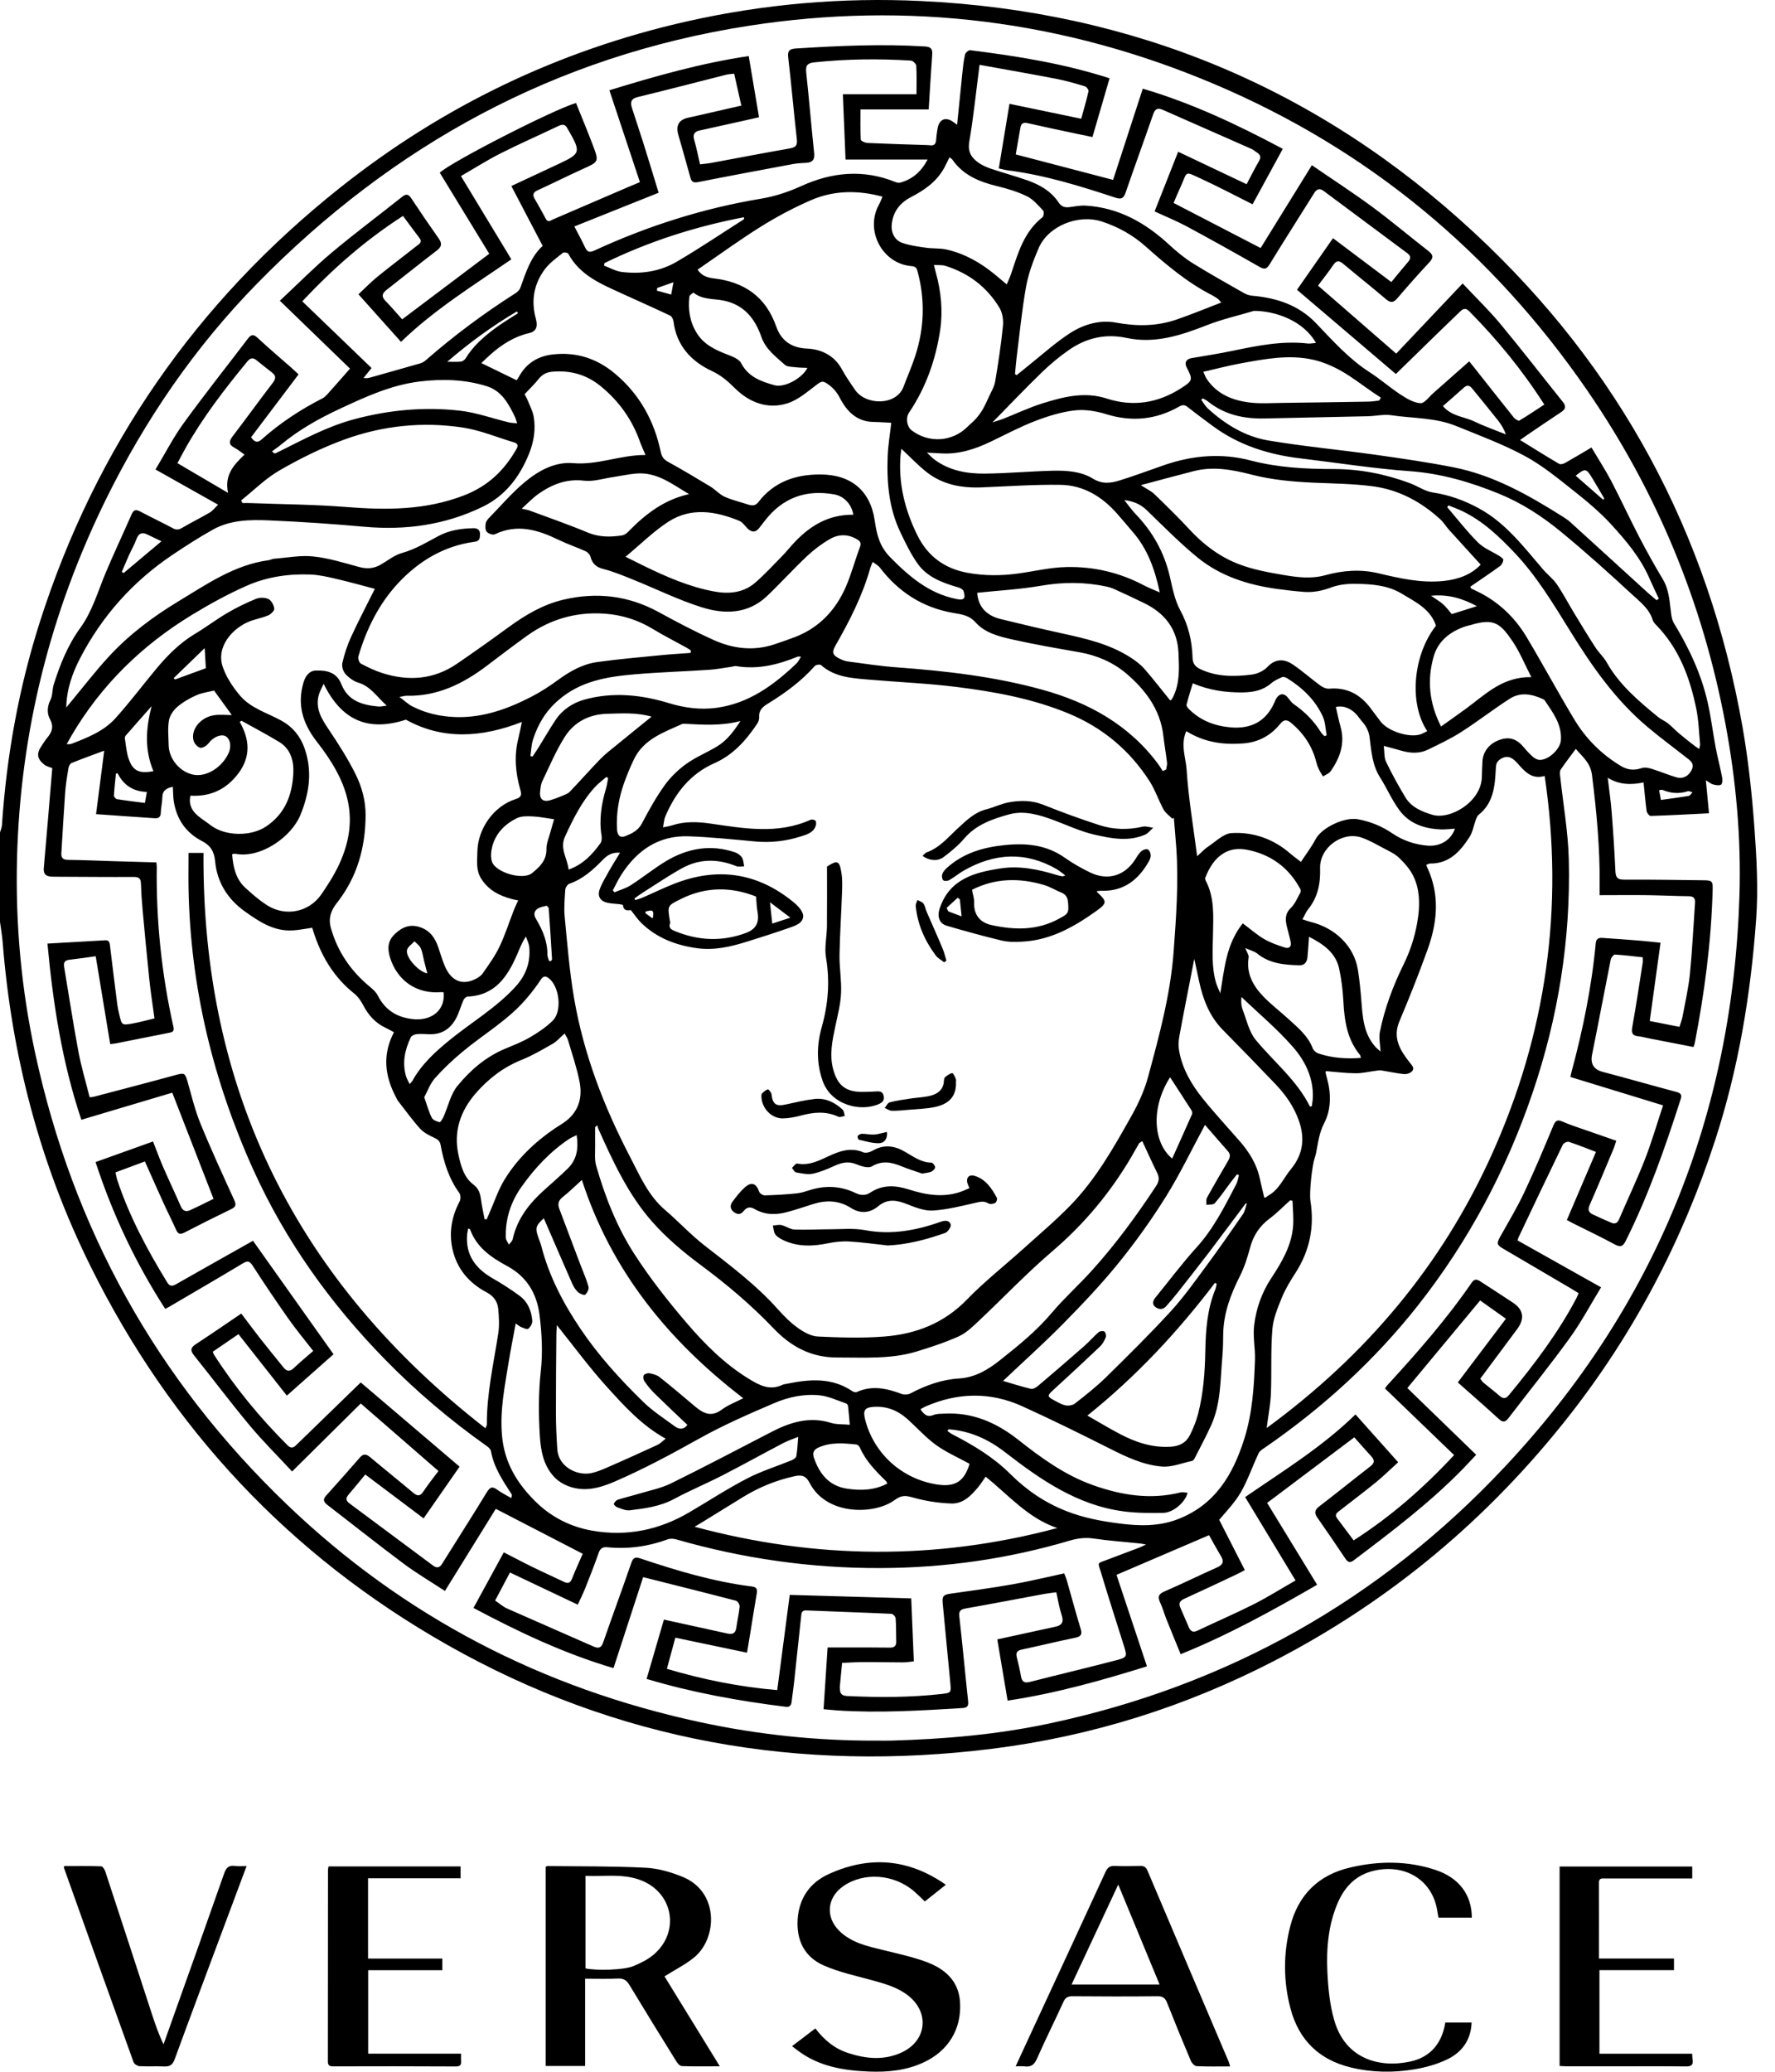 <svg width="60" height="70" viewBox="0 0 60 70" fill="none" xmlns="http://www.w3.org/2000/svg">
<g clip-path="url(#clip0_599_38)">
<path d="M0 28.128C0.024 28.044 0.061 27.961 0.066 27.877C0.222 25.536 0.635 23.244 1.349 21.009C3.241 15.096 6.629 10.21 11.487 6.348C14.97 3.581 18.883 1.701 23.224 0.722C25.828 0.136 28.465 -0.093 31.129 0.034C38.311 0.376 44.567 2.975 49.833 7.863C54.727 12.404 57.749 17.998 58.905 24.579C59.102 25.704 59.222 26.846 59.306 27.985C59.38 29.005 59.436 30.039 59.363 31.057C59.18 33.596 58.768 36.099 57.975 38.531C56.87 41.926 55.233 45.044 53.032 47.848C50.316 51.306 47.01 54.078 43.097 56.104C40.095 57.658 36.913 58.663 33.559 59.084C27.038 59.902 20.854 58.829 15.114 55.573C9.792 52.553 5.777 48.267 3.06 42.783C1.349 39.335 0.395 35.673 0.09 31.837C0.071 31.605 0.031 31.376 0 31.145V28.128ZM29.597 58.811C29.775 58.811 29.951 58.816 30.13 58.811C31.91 58.761 33.682 58.61 35.426 58.242C41.475 56.964 46.635 54.064 50.854 49.574C55.939 44.161 58.569 37.696 58.798 30.264C58.859 28.309 58.683 26.369 58.323 24.448C57.559 20.372 56.008 16.616 53.658 13.199C50.447 8.532 46.255 5.043 41.028 2.833C35.973 0.696 30.713 0.028 25.288 0.875C18.781 1.891 13.288 4.89 8.697 9.574C6.591 11.722 4.91 14.174 3.579 16.876C1.694 20.712 0.681 24.754 0.575 29.025C0.521 31.223 0.72 33.399 1.181 35.547C2.462 41.511 5.298 46.617 9.699 50.834C13.648 54.621 18.333 57.044 23.679 58.191C25.629 58.61 27.601 58.817 29.595 58.812L29.597 58.811Z" fill="black"/>
<path d="M19.779 66.855V69.804H18.445V63.072C18.464 63.065 18.493 63.05 18.522 63.05C19.618 63.063 20.718 63.05 21.812 63.106C22.235 63.126 22.668 63.25 23.063 63.41C24.319 63.915 24.249 65.49 23.47 66.132C23.172 66.378 22.814 66.554 22.462 66.777C23.065 67.756 23.686 68.766 24.332 69.816C23.871 69.816 23.457 69.825 23.043 69.808C22.977 69.806 22.897 69.707 22.853 69.635C22.323 68.781 21.795 67.927 21.276 67.067C21.181 66.911 21.081 66.841 20.891 66.85C20.531 66.867 20.168 66.855 19.781 66.855H19.779ZM19.791 66.508C20.171 66.588 21.086 66.565 21.41 66.43C21.656 66.329 21.907 66.205 22.108 66.032C22.975 65.278 22.766 63.995 21.717 63.551C21.094 63.288 20.445 63.41 19.791 63.381V66.51V66.508Z" fill="black"/>
<path d="M31.971 63.683C31.719 63.883 31.496 64.06 31.261 64.246C31.142 64.133 31.031 64.019 30.911 63.914C30.229 63.318 29.202 63.242 28.501 63.732C27.953 64.116 27.895 64.778 28.377 65.246C28.785 65.643 29.317 65.757 29.845 65.886C30.339 66.008 30.843 66.115 31.318 66.291C31.938 66.522 32.408 66.926 32.452 67.649C32.508 68.565 32.05 69.304 31.21 69.689C30.626 69.957 30.006 70.018 29.375 69.993C28.53 69.959 27.712 69.828 27.006 69.312C26.938 69.263 26.87 69.21 26.773 69.136C27.04 68.932 27.293 68.74 27.561 68.535C27.858 68.925 28.211 69.219 28.667 69.366C29.271 69.563 29.877 69.624 30.476 69.349C31.328 68.956 31.434 67.997 30.692 67.421C30.336 67.145 29.911 67.026 29.484 66.909C28.934 66.758 28.369 66.638 27.849 66.41C27.198 66.125 26.916 65.565 26.963 64.845C27.013 64.127 27.381 63.608 28.014 63.32C29.377 62.7 30.697 62.79 31.975 63.683H31.971Z" fill="black"/>
<path d="M34.33 69.82C34.493 69.466 34.634 69.159 34.776 68.854C35.64 66.989 36.507 65.124 37.366 63.255C37.437 63.101 37.517 63.035 37.692 63.045C37.97 63.06 38.248 63.053 38.527 63.045C38.657 63.041 38.734 63.075 38.79 63.208C39.701 65.361 40.619 67.513 41.536 69.667C41.553 69.707 41.561 69.752 41.58 69.82C41.191 69.82 40.821 69.828 40.453 69.811C40.383 69.808 40.288 69.711 40.256 69.636C39.979 68.983 39.709 68.324 39.448 67.664C39.385 67.505 39.304 67.447 39.126 67.449C38.167 67.459 37.208 67.457 36.249 67.449C36.098 67.449 36.017 67.488 35.95 67.632C35.655 68.279 35.336 68.915 35.049 69.565C34.958 69.77 34.842 69.847 34.63 69.818C34.547 69.806 34.462 69.816 34.328 69.816L34.33 69.82ZM37.8 63.675C37.257 64.837 36.746 65.931 36.222 67.052H39.197C38.734 65.931 38.281 64.837 37.8 63.675Z" fill="black"/>
<path d="M48.856 68.336H49.744C49.724 68.924 49.422 69.336 48.933 69.575C48.585 69.745 48.195 69.853 47.811 69.918C47.098 70.037 46.379 70.027 45.671 69.857C44.595 69.601 43.906 68.932 43.623 67.866C43.378 66.945 43.377 66.013 43.612 65.09C43.886 64.019 44.571 63.345 45.651 63.096C46.616 62.872 47.585 62.867 48.534 63.184C49.325 63.45 49.751 64.027 49.752 64.793H48.624C48.595 64.642 48.578 64.496 48.541 64.357C48.3 63.466 47.456 62.992 46.484 63.198C45.861 63.33 45.466 63.725 45.221 64.289C44.902 65.03 44.833 65.818 44.868 66.609C44.894 67.16 44.948 67.725 45.099 68.253C45.474 69.568 46.627 69.884 47.679 69.653C48.352 69.506 48.746 69.035 48.855 68.336H48.856Z" fill="black"/>
<path d="M57.202 63.069V63.469C57.119 63.469 57.038 63.469 56.958 63.469C56.06 63.469 55.163 63.469 54.267 63.469C54.161 63.469 54.046 63.442 54.048 63.618C54.053 64.46 54.049 65.304 54.049 66.174H56.585V66.566H54.066V69.39H57.199C57.206 69.477 57.206 69.538 57.214 69.597C57.24 69.772 57.167 69.821 56.994 69.82C56.228 69.811 55.461 69.816 54.696 69.816C54.124 69.816 53.55 69.816 52.978 69.816C52.895 69.816 52.814 69.809 52.719 69.804V63.065H57.204L57.202 63.069Z" fill="black"/>
<path d="M15.586 69.387C15.586 69.495 15.581 69.563 15.586 69.631C15.6 69.769 15.55 69.821 15.405 69.821C14.028 69.814 12.652 69.813 11.274 69.818C11.133 69.818 11.082 69.785 11.082 69.641C11.085 67.483 11.085 65.326 11.087 63.167C11.087 63.138 11.097 63.108 11.106 63.063H15.569V63.462H12.441V66.176H14.951V66.568H12.445V69.388H15.584L15.586 69.387Z" fill="black"/>
<path d="M8.336 63.048C8.07 63.763 7.819 64.435 7.567 65.105C7.011 66.597 6.449 68.087 5.903 69.582C5.833 69.77 5.738 69.828 5.551 69.821C5.273 69.809 4.995 69.826 4.716 69.811C4.645 69.808 4.54 69.74 4.516 69.679C3.725 67.49 2.943 65.299 2.161 63.108C2.159 63.101 2.162 63.092 2.171 63.05C2.583 63.05 3.004 63.043 3.423 63.059C3.472 63.059 3.539 63.169 3.561 63.238C4.083 64.825 4.601 66.414 5.119 68.002C5.236 68.358 5.354 68.715 5.528 69.071C5.638 68.761 5.748 68.448 5.86 68.138C6.434 66.529 7.009 64.92 7.574 63.308C7.644 63.109 7.73 63.013 7.948 63.047C8.06 63.064 8.178 63.05 8.336 63.05V63.048Z" fill="black"/>
<path d="M42.617 8.374C43.177 7.468 43.749 6.544 44.345 5.582C45.042 6.061 45.728 6.505 46.386 6.989C47.033 7.466 47.647 7.987 48.284 8.481C48.457 8.615 48.458 8.71 48.311 8.868C47.941 9.263 47.584 9.67 47.231 10.081C47.099 10.236 47.001 10.236 46.848 10.107C46.371 9.701 45.879 9.312 45.4 8.91C45.259 8.793 45.169 8.803 45.066 8.956C44.91 9.187 44.737 9.404 44.553 9.65C45.422 10.405 46.288 11.159 47.196 11.948C47.929 11.172 48.672 10.388 49.441 9.577C49.921 10.088 50.356 10.507 50.737 10.969C51.449 11.826 52.127 12.708 52.825 13.575C52.947 13.728 52.925 13.825 52.766 13.928C52.391 14.173 52.02 14.429 51.649 14.68C51.561 14.74 51.476 14.802 51.382 14.867C51.834 15.145 52.265 15.415 52.703 15.673C52.748 15.7 52.849 15.673 52.906 15.641C53.197 15.478 53.48 15.306 53.796 15.12C54.021 15.5 54.262 15.868 54.466 16.255C54.792 16.878 55.085 17.518 55.41 18.142C55.662 18.628 55.929 19.106 56.211 19.576C56.431 19.946 56.436 20.355 56.492 20.759C56.506 20.861 56.531 20.971 56.584 21.058C57.093 21.894 57.507 22.772 57.724 23.731C57.838 24.233 57.899 24.747 57.994 25.253C58.057 25.587 58.145 25.916 58.21 26.249C58.227 26.336 58.227 26.478 58.178 26.51C58.115 26.553 57.991 26.526 57.899 26.502C57.83 26.483 57.769 26.426 57.663 26.361C57.699 26.734 57.731 27.079 57.769 27.479C57.098 27.513 56.447 27.549 55.793 27.569C55.749 27.569 55.671 27.469 55.662 27.408C55.618 27.096 55.593 26.78 55.557 26.437C55.141 26.521 54.748 26.524 54.346 26.28C54.393 26.685 54.447 27.042 54.476 27.4C54.529 28.077 54.575 28.756 54.605 29.434C54.615 29.648 54.675 29.723 54.902 29.721C55.791 29.716 56.681 29.733 57.57 29.742C57.875 29.745 57.901 29.765 57.892 30.076C57.846 31.82 57.617 33.543 57.286 35.254C57.28 35.289 57.263 35.325 57.244 35.376C56.738 35.277 56.241 35.181 55.742 35.084C55.62 35.06 55.501 35.026 55.377 35.013C55.147 34.989 55.145 34.868 55.18 34.673C55.309 33.959 55.415 33.241 55.528 32.525C55.535 32.481 55.528 32.435 55.528 32.345C55.211 32.311 54.9 32.269 54.588 32.253C54.542 32.252 54.459 32.36 54.446 32.428C54.232 33.497 54.033 34.568 53.816 35.636C53.754 35.943 53.874 36.137 54.176 36.216C55.012 36.435 55.844 36.676 56.681 36.898C56.839 36.941 56.852 37.014 56.808 37.149C56.285 38.777 55.722 40.389 54.956 41.923C54.856 42.125 54.77 42.149 54.575 42.042C54.127 41.798 53.665 41.58 53.209 41.351C53.134 41.314 53.061 41.273 52.964 41.221C53.292 40.457 53.612 39.707 53.948 38.921C53.619 38.795 53.327 38.677 53.03 38.58C52.976 38.563 52.854 38.622 52.827 38.677C52.321 39.72 51.825 40.767 51.328 41.815C51.318 41.835 51.315 41.859 51.298 41.911C52.221 42.429 53.147 42.95 54.121 43.496C53.762 44.085 53.449 44.674 53.062 45.209C52.396 46.129 51.681 47.013 50.99 47.916C50.878 48.061 50.797 48.066 50.658 47.939C50.215 47.53 49.758 47.136 49.278 46.709C49.816 45.998 50.349 45.292 50.904 44.557C50.603 44.343 50.323 44.145 50.033 43.939C49.21 44.929 48.397 45.906 47.572 46.899C48.336 47.639 49.107 48.384 49.899 49.153C49.719 49.344 49.592 49.484 49.46 49.619C48.333 50.777 47.048 51.746 45.763 52.717C45.643 52.808 45.568 52.796 45.482 52.669C45.168 52.199 44.849 51.734 44.526 51.271C44.423 51.121 44.438 51.019 44.589 50.902C45.171 50.456 45.743 49.993 46.324 49.543C46.469 49.429 46.471 49.333 46.351 49.204C46.157 48.995 45.971 48.779 45.779 48.564C44.789 49.309 43.817 50.04 42.833 50.78C43.388 51.69 43.948 52.606 44.523 53.546C43.029 54.408 41.533 55.235 39.91 55.892C39.746 55.491 39.584 55.101 39.428 54.709C39.354 54.522 39.301 54.327 39.216 54.145C39.126 53.952 39.162 53.855 39.371 53.767C39.966 53.511 40.548 53.222 41.142 52.959C41.349 52.867 41.382 52.755 41.268 52.571C41.129 52.341 41.002 52.104 40.869 51.87C39.822 52.319 38.794 52.759 37.741 53.21C38.081 54.232 38.422 55.257 38.77 56.302C37.219 56.784 35.683 57.217 34.06 57.46C33.945 56.774 33.831 56.102 33.711 55.391C33.911 55.347 34.127 55.301 34.34 55.254C34.785 55.157 35.231 55.062 35.676 54.963C35.888 54.918 35.965 54.809 35.89 54.582C35.808 54.334 35.768 54.074 35.705 53.799C35.559 53.82 35.43 53.831 35.301 53.855C34.42 54.018 33.539 54.188 32.657 54.344C32.482 54.374 32.404 54.417 32.428 54.619C32.535 55.564 32.621 56.509 32.723 57.455C32.74 57.609 32.73 57.699 32.536 57.711C31.123 57.797 29.711 57.884 28.296 57.791C28.158 57.782 28.021 57.765 27.839 57.75C27.885 57.051 27.929 56.369 27.975 55.664C28.228 55.664 28.487 55.664 28.745 55.664C29.193 55.664 29.641 55.664 30.089 55.669C30.235 55.669 30.3 55.608 30.295 55.462C30.288 55.199 30.295 54.936 30.274 54.675C30.271 54.621 30.183 54.529 30.13 54.527C29.173 54.483 28.214 54.453 27.257 54.412C27.087 54.405 27.091 54.515 27.08 54.621C26.999 55.374 26.921 56.128 26.838 56.881C26.816 57.088 26.782 57.295 26.758 57.502C26.744 57.623 26.692 57.684 26.563 57.669C24.981 57.472 23.415 57.193 21.857 56.727C22.05 56.063 22.242 55.406 22.442 54.722C22.651 54.768 22.853 54.812 23.053 54.856C23.566 54.968 24.08 55.079 24.593 55.194C24.774 55.235 24.866 55.175 24.891 54.987C24.924 54.75 24.98 54.515 25.002 54.278C25.007 54.217 24.937 54.101 24.881 54.086C23.851 53.816 22.817 53.56 21.74 53.288C21.41 54.295 21.078 55.32 20.738 56.362C19.064 55.868 17.528 55.138 16.005 54.329C16.352 53.694 16.684 53.085 17.03 52.45C17.36 52.618 17.677 52.788 18.001 52.946C18.354 53.119 18.714 53.28 19.07 53.45C19.206 53.514 19.279 53.484 19.335 53.341C19.445 53.063 19.571 52.789 19.698 52.499C18.726 51.997 17.767 51.501 16.759 50.98C16.202 51.878 15.632 52.8 15.04 53.755C14.559 53.439 14.079 53.158 13.636 52.827C12.769 52.18 11.922 51.505 11.063 50.845C10.93 50.741 10.911 50.656 11.03 50.526C11.415 50.101 11.793 49.674 12.17 49.241C12.297 49.095 12.399 49.141 12.523 49.244C13.003 49.647 13.492 50.038 13.972 50.441C14.108 50.554 14.2 50.559 14.307 50.4C14.464 50.162 14.644 49.94 14.821 49.703C13.945 48.941 13.083 48.192 12.195 47.42C11.435 48.172 10.67 48.93 9.874 49.718C9.382 49.188 8.883 48.693 8.433 48.155C7.79 47.383 7.186 46.578 6.558 45.794C6.417 45.619 6.453 45.524 6.629 45.411C7.133 45.081 7.629 44.739 8.156 44.382C8.369 44.662 8.569 44.935 8.778 45.202C9.044 45.541 9.319 45.876 9.59 46.212C9.702 46.349 9.808 46.342 9.938 46.218C10.144 46.022 10.364 45.842 10.588 45.645C10.296 45.27 10.005 44.92 9.743 44.548C9.329 43.961 8.929 43.364 8.538 42.76C8.436 42.604 8.369 42.592 8.214 42.683C7.386 43.181 6.549 43.666 5.716 44.155C5.677 44.179 5.636 44.197 5.584 44.224C4.591 42.683 3.814 41.051 3.23 39.264C3.876 39.031 4.513 38.804 5.173 38.568C5.292 38.87 5.394 39.152 5.512 39.425C5.706 39.871 5.916 40.311 6.11 40.757C6.178 40.913 6.281 40.954 6.422 40.891C6.694 40.769 6.96 40.632 7.218 40.506C6.75 39.301 6.295 38.129 5.823 36.919C4.818 37.219 3.795 37.524 2.75 37.835C2.103 35.91 1.794 33.932 1.604 31.882C2.266 31.843 2.911 31.805 3.556 31.77C3.693 31.761 3.708 31.856 3.72 31.968C3.798 32.628 3.882 33.288 3.966 33.947C3.982 34.062 4.007 34.176 4.034 34.288C4.117 34.639 4.119 34.646 4.481 34.582C4.722 34.539 4.959 34.471 5.222 34.41C5.159 33.95 5.092 33.518 5.046 33.08C4.963 32.289 4.89 31.496 4.817 30.704C4.791 30.42 4.773 30.135 4.764 29.85C4.759 29.684 4.696 29.63 4.525 29.63C3.675 29.635 2.823 29.626 1.972 29.623C1.894 29.623 1.818 29.623 1.74 29.619C1.557 29.611 1.462 29.538 1.48 29.331C1.577 28.253 1.663 27.176 1.755 26.096C1.759 26.05 1.762 26.005 1.767 25.954C1.674 25.915 1.57 25.894 1.499 25.837C1.244 25.635 1.227 25.455 1.416 25.185C1.473 25.102 1.524 25.014 1.589 24.937C1.753 24.742 1.831 24.562 1.687 24.296C1.587 24.111 1.589 23.877 1.704 23.651C1.782 23.5 1.762 23.301 1.815 23.133C2.028 22.454 2.291 21.798 2.714 21.216C3.123 20.652 3.308 19.982 3.573 19.351C3.851 18.689 4.16 18.039 4.448 17.38C4.521 17.212 4.604 17.21 4.752 17.289C5.114 17.482 5.485 17.655 5.845 17.849C5.966 17.913 6.049 17.898 6.161 17.832C6.466 17.652 6.787 17.496 7.092 17.316C7.191 17.258 7.262 17.158 7.372 17.053C6.655 16.649 5.976 16.267 5.256 15.863C5.579 15.327 5.854 14.787 6.205 14.303C6.907 13.334 7.654 12.396 8.379 11.442C8.486 11.301 8.565 11.283 8.708 11.415C9.075 11.758 9.46 12.082 9.838 12.415C9.918 12.486 9.996 12.56 10.093 12.649C9.55 13.367 9.017 14.073 8.487 14.774C8.606 14.945 8.705 14.972 8.845 14.847C9.467 14.291 10.156 13.84 10.896 13.462C11.006 13.406 11.091 13.29 11.179 13.194C11.391 12.959 11.598 12.72 11.831 12.455C11.047 11.697 10.271 10.947 9.46 10.161C10.076 9.586 10.619 9.034 11.21 8.538C11.985 7.887 12.798 7.283 13.592 6.651C13.728 6.543 13.804 6.553 13.903 6.701C14.205 7.159 14.515 7.612 14.831 8.06C14.958 8.24 14.924 8.345 14.75 8.477C14.183 8.907 13.631 9.356 13.069 9.793C12.915 9.913 12.886 10.017 13.03 10.166C13.222 10.364 13.404 10.577 13.594 10.79C14.58 10.049 15.552 9.316 16.538 8.574C15.982 7.664 15.423 6.748 14.865 5.835C15.228 5.484 18.697 3.705 19.471 3.48C19.661 3.953 19.859 4.428 20.041 4.908C20.253 5.468 20.245 5.465 19.698 5.711C19.184 5.944 18.68 6.197 18.167 6.432C18.016 6.502 17.998 6.587 18.074 6.719C18.201 6.94 18.329 7.162 18.446 7.388C18.524 7.537 18.614 7.447 18.697 7.412C19.551 7.047 20.401 6.678 21.253 6.312C21.372 6.261 21.492 6.212 21.631 6.154C21.285 5.115 20.945 4.092 20.599 3.05C22.155 2.572 23.691 2.135 25.309 1.894C25.424 2.58 25.538 3.252 25.657 3.962C25.478 4.002 25.287 4.045 25.093 4.089C24.611 4.196 24.128 4.301 23.646 4.41C23.471 4.449 23.413 4.544 23.467 4.73C23.545 4.995 23.596 5.268 23.663 5.553C23.803 5.535 23.926 5.526 24.044 5.504C24.925 5.341 25.806 5.171 26.688 5.017C26.88 4.983 26.962 4.929 26.936 4.712C26.831 3.79 26.753 2.865 26.644 1.944C26.615 1.706 26.695 1.652 26.907 1.638C28.358 1.547 29.811 1.48 31.265 1.57C31.456 1.582 31.525 1.645 31.512 1.833C31.467 2.448 31.432 3.064 31.393 3.697H29.086C29.086 4.058 29.078 4.387 29.096 4.717C29.098 4.761 29.241 4.827 29.321 4.83C29.993 4.861 30.665 4.88 31.337 4.902C31.367 4.902 31.399 4.905 31.43 4.908C31.562 4.929 31.632 4.878 31.642 4.739C31.651 4.608 31.668 4.477 31.691 4.348C31.749 4.019 31.97 3.933 32.236 4.13C32.265 4.152 32.295 4.174 32.353 4.216C32.413 3.62 32.469 3.054 32.528 2.488C32.55 2.273 32.572 2.057 32.62 1.847C32.633 1.784 32.74 1.689 32.794 1.696C34.383 1.896 35.961 2.147 37.507 2.645C37.317 3.295 37.127 3.946 36.928 4.63C36.743 4.593 36.565 4.557 36.387 4.518C35.836 4.401 35.282 4.286 34.733 4.16C34.581 4.126 34.515 4.175 34.492 4.318C34.442 4.613 34.39 4.91 34.335 5.217C35.437 5.506 36.516 5.788 37.626 6.078C37.959 5.056 38.289 4.038 38.629 2.996C40.302 3.488 41.838 4.218 43.362 5.029C43.016 5.665 42.68 6.28 42.34 6.903C41.758 6.612 41.2 6.315 40.625 6.051C40.005 5.765 40.155 5.779 39.9 6.329C39.822 6.497 39.752 6.668 39.671 6.857C40.642 7.359 41.604 7.858 42.61 8.379L42.617 8.374ZM22.412 27.955C22.551 27.924 22.634 27.914 22.714 27.888C23.145 27.746 23.578 27.763 24.021 27.827C25.153 27.992 26.288 28.197 27.396 27.7C27.44 27.68 27.529 27.695 27.562 27.727C27.593 27.756 27.593 27.839 27.578 27.89C27.503 28.131 27.279 28.196 27.079 28.258C26.575 28.42 26.057 28.481 25.524 28.431C24.779 28.362 24.032 28.284 23.284 28.257C22.269 28.219 21.536 28.725 21.002 29.555C20.893 29.723 20.811 29.906 20.716 30.083C20.733 30.105 20.752 30.127 20.769 30.149C20.956 30.071 21.158 30.015 21.324 29.908C21.726 29.65 22.101 29.345 22.51 29.098C23.238 28.661 24.019 28.518 24.845 28.798C24.935 28.829 25.03 28.896 25.08 28.974C25.132 29.056 25.132 29.171 25.156 29.271C25.066 29.271 24.966 29.295 24.888 29.265C24.263 29.012 23.644 29.009 23.053 29.336C22.595 29.589 22.161 29.888 21.716 30.168C21.623 30.227 21.534 30.293 21.445 30.358C21.455 30.376 21.465 30.393 21.475 30.412C21.553 30.387 21.633 30.366 21.707 30.334C22.069 30.178 22.424 30.003 22.79 29.86C24.256 29.285 25.611 29.484 26.829 30.487C26.974 30.605 27.152 30.797 27.15 30.953C27.148 31.196 26.873 31.281 26.665 31.354C26.198 31.518 25.726 31.668 25.254 31.815C24.701 31.987 24.145 32.121 23.55 32.036C22.84 31.936 22.205 31.692 21.684 31.191C21.556 31.069 21.458 30.916 21.326 30.751C21.239 30.755 21.083 30.801 21.058 30.585C21.056 30.568 20.98 30.556 20.937 30.551C20.806 30.534 20.674 30.532 20.545 30.505C20.294 30.453 20.184 30.285 20.272 30.045C20.348 29.838 20.467 29.645 20.576 29.45C20.693 29.241 20.822 29.039 20.959 28.812C20.689 28.79 20.53 28.895 20.384 29.044C20.053 29.384 19.708 29.701 19.245 29.86C19.182 29.883 19.113 29.989 19.108 30.061C19.087 30.369 19.058 30.682 19.089 30.987C19.177 31.902 19.25 32.82 19.405 33.725C19.729 35.614 20.411 37.385 21.293 39.079C21.626 39.719 21.908 40.392 22.48 40.881C22.931 41.266 23.337 41.709 23.805 42.074C24.677 42.753 25.562 43.413 26.302 44.245C26.507 44.474 26.729 44.698 26.979 44.874C27.174 45.012 27.418 45.148 27.647 45.158C28.394 45.193 29.148 45.217 29.892 45.158C30.958 45.075 31.909 44.711 32.684 43.91C33.275 43.301 33.947 42.773 34.58 42.203C35.118 41.718 35.674 41.248 36.18 40.73C37.044 39.843 37.65 38.768 38.251 37.697C38.483 37.283 38.687 36.837 38.81 36.38C39.187 34.987 39.567 33.592 39.673 32.14C39.758 30.982 39.842 29.826 39.763 28.667C39.739 28.321 39.708 27.977 39.679 27.631C39.663 27.642 39.645 27.654 39.629 27.664C39.528 27.561 39.399 27.473 39.331 27.351C39.163 27.043 39.053 26.701 38.865 26.405C38.193 25.353 37.27 24.582 36.117 24.106C34.901 23.603 33.611 23.369 32.314 23.208C31.357 23.089 30.388 23.05 29.426 22.967C28.835 22.916 28.234 22.897 27.751 22.471C27.715 22.441 27.583 22.459 27.545 22.5C27.089 23.015 26.543 23.415 25.962 23.771C25.779 23.883 25.643 23.999 25.662 24.238C25.667 24.309 25.634 24.394 25.594 24.455C25.219 25.014 24.783 25.507 24.15 25.786C23.338 26.144 22.833 26.784 22.493 27.576C22.449 27.678 22.444 27.795 22.412 27.956V27.955ZM3.026 37.073C3.092 37.066 3.131 37.068 3.167 37.058C4.094 36.813 5.02 36.574 5.943 36.321C6.222 36.245 6.254 36.252 6.334 36.525C6.471 37 6.583 37.487 6.768 37.942C7.126 38.821 7.525 39.685 7.919 40.55C7.99 40.706 7.971 40.779 7.815 40.854C7.286 41.109 6.761 41.373 6.239 41.643C6.096 41.716 6.018 41.703 5.952 41.551C5.818 41.248 5.665 40.951 5.528 40.649C5.317 40.187 5.112 39.722 4.898 39.243C4.557 39.371 4.233 39.49 3.904 39.612C3.926 39.712 3.938 39.788 3.961 39.861C4.369 41.095 4.978 42.23 5.655 43.333C5.735 43.464 5.826 43.462 5.945 43.395C6.3 43.191 6.658 42.991 7.014 42.789C7.539 42.493 8.063 42.198 8.552 41.923C9.465 43.208 10.363 44.472 11.274 45.757C10.789 46.188 10.262 46.653 9.696 47.155C9.153 46.465 8.62 45.787 8.061 45.078C7.764 45.282 7.476 45.478 7.193 45.672C7.216 45.731 7.221 45.755 7.235 45.774C7.948 46.885 8.783 47.897 9.716 48.83C9.825 48.939 9.91 48.929 10.011 48.828C10.303 48.542 10.6 48.258 10.894 47.971C11.337 47.542 11.778 47.113 12.194 46.709C13.322 47.671 14.42 48.606 15.535 49.555C15.147 50.113 14.738 50.702 14.319 51.303C13.655 50.804 13.015 50.324 12.347 49.82C12.15 50.057 11.968 50.285 11.778 50.505C11.68 50.621 11.693 50.706 11.81 50.794C12.754 51.495 13.694 52.196 14.637 52.896C14.758 52.986 14.855 52.98 14.943 52.839C15.445 52.033 15.961 51.232 16.455 50.42C16.564 50.242 16.642 50.213 16.808 50.334C16.956 50.442 17.124 50.524 17.282 50.617C17.307 50.532 17.304 50.502 17.287 50.476C16.991 50.023 16.691 49.574 16.594 49.024C16.582 48.961 16.509 48.898 16.45 48.856C15.221 47.987 14.078 47.018 13.025 45.944C11.175 44.053 9.652 41.932 8.56 39.517C7.198 36.499 6.434 33.341 6.373 30.022C6.366 29.623 6.373 29.222 6.373 28.818H6.879C6.824 36.888 10.057 43.315 16.409 48.258C16.442 48.177 16.457 48.157 16.457 48.136C16.45 47.092 16.684 46.081 16.842 45.058C16.884 44.788 16.867 44.504 16.842 44.23C16.82 43.982 16.694 43.795 16.453 43.668C15.859 43.354 15.445 42.877 15.296 42.208C15.17 41.641 15.267 41.105 15.537 40.591C15.576 40.516 15.573 40.372 15.525 40.306C15.175 39.824 15.001 39.274 14.897 38.7C14.87 38.553 14.804 38.502 14.682 38.444C14.51 38.364 14.327 38.273 14.203 38.137C13.932 37.837 13.696 37.506 13.446 37.187C13.422 37.156 13.411 37.119 13.392 37.085C13.01 36.37 12.915 35.644 13.317 34.877C13.224 34.826 13.139 34.777 13.051 34.736C12.698 34.573 12.455 34.308 12.279 33.966C12.202 33.82 12.1 33.67 11.973 33.569C11.323 33.051 10.904 32.382 10.638 31.607C10.605 31.515 10.576 31.422 10.553 31.347C10.324 31.379 10.12 31.422 9.915 31.435C9.266 31.481 8.764 31.143 8.268 30.789C7.688 30.373 7.338 29.803 7.272 29.105C7.24 28.757 7.108 28.562 6.823 28.415C6.285 28.136 5.976 27.686 5.877 27.093C5.85 26.93 5.854 26.762 5.843 26.583C5.628 26.628 5.49 26.709 5.487 26.945C5.485 27.115 5.439 27.283 5.436 27.452C5.433 27.593 5.37 27.656 5.241 27.647C4.596 27.605 3.951 27.558 3.247 27.508C3.344 26.763 3.434 26.062 3.523 25.363C3.148 25.502 2.78 25.635 2.417 25.782C2.364 25.803 2.324 25.896 2.312 25.962C2.268 26.229 2.224 26.497 2.203 26.767C2.154 27.452 2.117 28.138 2.074 28.823C2.064 28.99 2.13 29.051 2.303 29.053C2.821 29.058 3.338 29.083 3.856 29.098C4.331 29.114 4.808 29.126 5.287 29.139C5.292 29.209 5.299 29.248 5.299 29.285C5.275 31.111 5.463 32.915 5.862 34.695C5.899 34.86 5.82 34.875 5.701 34.899C5.109 35.014 4.518 35.135 3.927 35.252C3.87 35.264 3.812 35.267 3.725 35.277C3.561 34.288 3.401 33.314 3.235 32.309C2.923 32.352 2.634 32.396 2.346 32.428C2.181 32.447 2.144 32.525 2.169 32.678C2.33 33.63 2.473 34.585 2.651 35.534C2.748 36.048 2.899 36.55 3.028 37.065L3.026 37.073ZM44.822 36.187C44.815 36.214 44.805 36.231 44.808 36.245C44.822 36.304 44.839 36.364 44.854 36.423C44.998 36.941 45.001 37.487 44.764 37.942C44.587 38.283 44.555 38.617 44.486 38.964C44.474 39.025 44.453 39.082 44.435 39.142C44.35 39.405 44.253 40.299 44.297 40.579C44.436 41.456 44.272 42.264 43.788 43.013C43.617 43.277 43.449 43.552 43.33 43.843C43.189 44.189 43.038 44.552 43.009 44.917C42.951 45.638 42.989 46.364 42.96 47.089C42.945 47.452 42.873 47.814 42.817 48.25C46.172 45.794 48.73 42.761 50.419 39.025C52.263 34.945 52.877 30.682 52.214 26.217C51.844 26.327 51.613 26.142 51.401 25.908C51.333 25.833 51.269 25.755 51.194 25.689C51.046 25.558 50.899 25.529 50.714 25.652C50.569 25.747 50.568 25.86 50.561 26.005C50.531 26.572 50.481 27.133 49.984 27.529C49.935 27.568 49.908 27.642 49.884 27.707C49.813 27.899 49.782 28.114 49.673 28.282C49.361 28.767 48.986 29.187 48.334 29.177C48.295 29.177 48.255 29.207 48.209 29.227C48.251 29.324 48.29 29.407 48.324 29.494C48.669 30.371 48.56 31.244 48.251 32.099C47.958 32.91 47.639 33.713 47.304 34.509C47.065 35.075 47.335 35.495 47.654 35.902C47.732 36.002 47.824 36.087 47.734 36.192C47.678 36.258 47.549 36.299 47.459 36.291C47.201 36.265 46.945 36.207 46.688 36.167C46.631 36.158 46.568 36.172 46.508 36.179C46.281 36.207 46.054 36.265 45.826 36.263C45.497 36.262 45.166 36.218 44.822 36.191V36.187ZM53.268 25.302C53.085 25.55 52.913 25.77 52.757 26.001C52.721 26.054 52.728 26.145 52.737 26.217C52.837 27.159 53.007 28.099 53.03 29.044C53.096 31.742 52.672 34.376 51.802 36.934C50.914 39.542 49.636 41.945 47.932 44.106C46.463 45.969 44.721 47.557 42.766 48.905C42.685 48.961 42.585 49.019 42.546 49.1C42.391 49.426 42.266 49.767 42.113 50.093C42.02 50.293 41.911 50.492 41.78 50.67C41.612 50.901 41.417 51.109 41.212 51.352C41.473 51.861 41.774 52.45 42.079 53.049C41.977 53.103 41.904 53.146 41.828 53.181C41.234 53.462 40.64 53.743 40.041 54.015C39.892 54.083 39.831 54.161 39.897 54.313C39.993 54.539 40.092 54.767 40.19 54.992C40.251 55.13 40.336 55.164 40.482 55.094C41.11 54.795 41.75 54.52 42.371 54.208C42.844 53.969 43.294 53.685 43.793 53.4C43.213 52.442 42.654 51.518 42.089 50.583C43.374 49.699 44.693 48.89 45.819 47.79C46.308 48.336 46.77 48.854 47.262 49.406C47.002 49.641 46.768 49.874 46.514 50.081C46.106 50.414 45.685 50.727 45.271 51.052C45.191 51.114 45.105 51.177 45.197 51.298C45.382 51.542 45.565 51.788 45.757 52.046C47.018 51.238 48.111 50.283 49.153 49.164C48.362 48.403 47.59 47.657 46.816 46.913C46.86 46.851 46.875 46.826 46.895 46.804C47.912 45.697 48.9 44.571 49.753 43.33C49.847 43.193 49.94 43.23 50.047 43.3C50.41 43.535 50.773 43.77 51.135 44.009C51.499 44.25 51.549 44.548 51.286 44.905C50.872 45.463 50.456 46.02 50.038 46.582C50.077 46.633 50.103 46.682 50.144 46.716C50.327 46.868 50.519 47.014 50.7 47.17C50.824 47.277 50.911 47.252 51.009 47.133C51.856 46.105 52.662 45.049 53.286 43.865C53.314 43.812 53.334 43.758 53.361 43.693C53.263 43.634 53.178 43.58 53.093 43.529C52.333 43.082 51.572 42.636 50.812 42.19C50.592 42.061 50.585 42.011 50.71 41.787C50.989 41.288 51.286 40.796 51.528 40.28C51.878 39.541 52.194 38.782 52.509 38.027C52.581 37.857 52.65 37.821 52.818 37.896C53.044 37.996 53.28 38.072 53.514 38.154C53.884 38.285 54.255 38.412 54.634 38.543C54.6 38.648 54.578 38.729 54.546 38.807C54.279 39.442 54.016 40.077 53.738 40.706C53.67 40.861 53.689 40.959 53.83 41.027C54.038 41.127 54.251 41.221 54.463 41.312C54.592 41.368 54.675 41.326 54.732 41.19C55.021 40.515 55.338 39.851 55.605 39.167C55.834 38.58 56.009 37.971 56.216 37.348C55.143 37.02 54.113 36.705 53.085 36.389C53.1 36.319 53.105 36.28 53.115 36.245C53.502 34.809 53.802 33.356 53.94 31.875C53.955 31.707 54.045 31.683 54.167 31.69C54.598 31.717 55.031 31.751 55.462 31.785C55.666 31.802 55.869 31.826 56.131 31.853C56.009 32.745 55.89 33.608 55.766 34.497C56.112 34.566 56.435 34.629 56.771 34.695C56.811 34.56 56.855 34.453 56.876 34.341C56.964 33.862 57.076 33.385 57.124 32.902C57.203 32.102 57.241 31.299 57.297 30.498C57.309 30.339 57.237 30.283 57.08 30.281C56.616 30.276 56.153 30.252 55.688 30.246C55.157 30.239 54.626 30.246 54.072 30.246C54.072 30.093 54.072 30.01 54.072 29.927C54.086 28.671 53.97 27.427 53.813 26.181C53.758 25.753 53.471 25.555 53.263 25.299L53.268 25.302ZM2.242 23.902C2.278 23.858 2.313 23.812 2.351 23.77C2.795 23.235 3.22 22.682 3.691 22.171C4.372 21.434 5.171 20.837 6.03 20.318C6.994 19.736 7.924 19.084 9.081 18.928C9.142 18.919 9.2 18.884 9.26 18.879C9.704 18.845 10.154 18.755 10.59 18.801C11.116 18.857 11.632 19.02 12.146 19.159C12.411 19.23 12.647 19.21 12.879 19.072C13.112 18.936 13.334 18.756 13.587 18.685C14.033 18.56 14.419 18.326 14.819 18.112C15.191 17.913 15.595 17.854 16.007 17.847C16.128 17.845 16.231 17.894 16.226 18.056C16.221 18.198 16.216 18.283 16.024 18.308C15.001 18.448 14.152 18.962 13.465 19.697C12.81 20.398 12.384 21.256 12.114 22.181C12.094 22.251 12.141 22.39 12.197 22.421C12.433 22.546 12.679 22.665 12.934 22.745C13.815 23.023 14.663 22.96 15.44 22.431C16.034 22.027 16.62 21.608 17.2 21.185C17.767 20.773 18.359 20.423 19.053 20.26C20.178 19.997 21.242 20.124 22.261 20.679C22.87 21.012 23.488 21.338 24.121 21.623C24.779 21.92 25.472 22.006 26.178 21.77C26.412 21.692 26.646 21.611 26.877 21.523C27.693 21.207 28.248 20.615 28.591 19.829C28.781 19.393 28.901 18.928 29.069 18.483C29.122 18.344 29.073 18.285 28.969 18.222C28.669 18.042 28.35 18.044 28.063 18.208C27.785 18.366 27.52 18.565 27.286 18.784C26.821 19.221 26.393 19.697 25.931 20.136C25.283 20.754 24.487 20.762 23.712 20.516C22.921 20.267 22.169 19.893 21.397 19.583C21.068 19.451 20.737 19.311 20.396 19.225C20.151 19.164 20.022 19.045 19.959 18.811C19.941 18.739 19.87 18.658 19.8 18.628C19.498 18.49 19.181 18.385 18.882 18.241C18.184 17.901 17.487 17.689 16.727 18.052C16.66 18.084 16.506 18.03 16.452 17.967C16.399 17.905 16.401 17.772 16.419 17.679C16.435 17.602 16.499 17.529 16.559 17.47C16.946 17.073 17.309 16.647 17.733 16.294C18.2 15.905 18.756 15.595 19.378 15.649C20.209 15.72 20.969 15.369 21.82 15.373C21.747 15.198 21.68 15.062 21.63 14.919C21.365 14.173 20.925 13.557 20.311 13.053C19.827 12.656 19.284 12.506 18.67 12.559C18.468 12.576 18.325 12.656 18.2 12.813C18.066 12.983 17.906 13.134 17.733 13.319C17.757 13.365 17.806 13.451 17.843 13.541C17.915 13.718 18.008 13.893 18.04 14.078C18.115 14.509 18.044 14.931 17.881 15.335C17.568 16.111 17.081 16.751 16.316 17.122C15.053 17.737 13.716 17.923 12.319 17.798C11.243 17.701 10.162 17.628 9.083 17.582C8.443 17.555 7.787 17.567 7.204 17.891C6.734 18.152 6.279 18.446 5.831 18.746C4.498 19.642 3.454 20.805 2.712 22.232C2.444 22.748 2.251 23.293 2.24 23.902H2.242ZM17.645 24.392C16.279 24.925 14.962 25.005 13.721 24.316C12.437 24.734 11.54 24.333 10.94 23.103C10.865 23.272 10.807 23.369 10.778 23.473C10.646 23.941 10.877 24.299 11.125 24.667C11.447 25.146 11.759 25.636 12.016 26.152C12.229 26.578 12.36 27.047 12.358 27.537C12.355 28.637 12.07 29.645 11.383 30.515C11.179 30.773 11.096 31.035 11.184 31.352C11.411 32.16 11.864 32.815 12.509 33.346C12.608 33.428 12.711 33.521 12.767 33.631C13.012 34.115 13.39 34.363 13.93 34.431C14.583 34.512 15.062 34.132 14.994 33.529C14.972 33.526 14.95 33.519 14.928 33.521C14.098 33.597 13.431 33.146 13.183 32.35C13.091 32.051 13.107 31.785 13.344 31.561C13.589 31.33 13.852 31.208 14.205 31.33C14.546 31.447 14.707 31.695 14.814 32.005C14.89 32.224 14.951 32.448 15.045 32.661C15.248 33.126 15.598 33.285 16.007 33.109C16.117 33.061 16.241 32.993 16.308 32.9C16.515 32.606 16.73 32.309 16.884 31.987C17.076 31.586 17.21 31.157 17.373 30.741C17.412 30.639 17.463 30.541 17.516 30.424C17.421 30.404 17.361 30.392 17.302 30.376C16.878 30.264 16.511 30.078 16.263 29.684C16.082 29.392 16.133 29.09 16.136 28.785C16.148 28 16.688 27.237 17.426 27.001C17.618 26.94 17.641 26.865 17.59 26.69C17.424 26.118 17.373 25.538 17.521 24.951C17.563 24.781 17.596 24.61 17.641 24.392H17.645ZM16.737 54.079C16.883 54.178 17 54.285 17.137 54.346C18.111 54.778 19.089 55.201 20.063 55.632C20.253 55.715 20.331 55.666 20.397 55.471C20.705 54.58 21.034 53.696 21.341 52.805C21.402 52.628 21.475 52.599 21.643 52.655C22.875 53.068 24.119 53.441 25.414 53.604C25.57 53.624 25.606 53.689 25.582 53.831C25.506 54.273 25.436 54.716 25.365 55.159C25.327 55.384 25.29 55.608 25.251 55.841C24.428 55.668 23.637 55.503 22.828 55.333C22.731 55.688 22.639 56.028 22.543 56.386C23.783 56.754 25.01 56.998 26.273 57.105C26.419 56 26.559 54.924 26.695 53.888C28.083 53.928 29.424 53.965 30.802 54.006C30.831 54.699 30.86 55.406 30.89 56.134C30.75 56.148 30.636 56.168 30.522 56.168C30.081 56.168 29.641 56.156 29.2 56.158C28.956 56.158 28.711 56.175 28.465 56.185C28.438 56.46 28.413 56.737 28.386 57.012C28.386 57.027 28.391 57.042 28.391 57.058C28.391 57.226 28.457 57.297 28.642 57.305C29.709 57.355 30.775 57.355 31.839 57.234C32.138 57.2 32.153 57.19 32.126 56.893C32.041 55.985 31.954 55.077 31.866 54.169C31.842 53.928 31.893 53.879 32.138 53.845C32.834 53.747 33.531 53.653 34.222 53.531C34.806 53.428 35.383 53.287 35.973 53.161C36.007 53.249 36.039 53.319 36.06 53.392C36.217 53.942 36.365 54.493 36.531 55.04C36.589 55.231 36.531 55.296 36.345 55.335C35.739 55.461 35.138 55.607 34.534 55.736C34.371 55.77 34.335 55.848 34.371 55.995C34.422 56.206 34.474 56.416 34.51 56.628C34.541 56.808 34.612 56.879 34.804 56.83C35.783 56.581 36.767 56.348 37.746 56.092C38.103 55.999 38.105 55.968 37.989 55.6C37.73 54.775 37.461 53.952 37.214 53.122C37.11 52.778 37.069 52.834 37.419 52.703C37.789 52.565 38.157 52.426 38.525 52.285C38.585 52.263 38.641 52.231 38.738 52.185C38.634 52.167 38.581 52.155 38.529 52.15C38.008 52.095 37.485 52.06 36.968 51.983C36.682 51.941 36.423 51.977 36.151 52.056C34.069 52.672 31.941 52.974 29.77 52.981C27.42 52.99 25.117 52.662 22.858 52.012C22.768 51.987 22.653 51.98 22.568 52.012C21.911 52.253 21.236 52.346 20.54 52.279C20.377 52.263 20.292 52.307 20.235 52.472C20.094 52.881 19.932 53.283 19.773 53.685C19.703 53.86 19.617 54.028 19.53 54.218C18.746 53.847 17.996 53.49 17.238 53.131C17.064 53.458 16.91 53.752 16.737 54.078V54.079ZM17.467 12.846C17.485 12.817 17.516 12.774 17.541 12.729C17.786 12.28 18.172 12.038 18.668 11.978C19.469 11.883 20.17 12.104 20.793 12.628C21.623 13.326 22.11 14.213 22.332 15.255C22.368 15.427 22.427 15.518 22.578 15.602C23.064 15.87 23.54 16.153 24.014 16.44C24.18 16.542 24.316 16.701 24.489 16.781C24.74 16.895 25.015 16.958 25.278 17.044C25.412 17.088 25.531 17.099 25.631 16.97C26.161 16.279 26.89 16.029 27.727 16.031C28.754 16.031 29.421 16.569 29.568 17.589C29.638 18.064 29.728 18.458 30.094 18.831C30.738 19.485 31.403 20.051 32.324 20.238C32.587 20.292 32.652 20.226 32.57 19.97C32.553 19.917 32.467 19.87 32.404 19.851C31.871 19.695 31.343 19.51 31.011 19.035C30.783 18.709 30.607 18.346 30.436 17.986C30.045 17.17 29.971 16.294 30.006 15.406C30.021 15.033 30.086 14.662 30.127 14.285C29.915 14.275 29.716 14.259 29.516 14.256C28.954 14.246 28.616 13.884 28.391 13.448C28.275 13.224 28.143 13.083 27.946 12.953C27.803 12.857 27.739 12.898 27.615 12.992C27.303 13.226 26.991 13.504 26.631 13.623C25.957 13.844 25.329 13.599 24.847 13.122C24.601 12.88 24.382 12.684 24.056 12.532C23.367 12.211 22.867 11.676 22.767 10.865C22.758 10.792 22.71 10.69 22.651 10.663C22.115 10.409 21.572 10.169 21.032 9.922C20.329 9.599 19.605 9.311 19.209 8.571C19.191 8.537 19.06 8.516 19.026 8.544C18.812 8.718 18.576 8.883 18.415 9.1C18.045 9.597 17.945 10.163 18.113 10.768C18.189 11.045 18.118 11.203 17.886 11.255C17.387 11.369 16.976 11.632 16.599 11.961C16.487 12.06 16.38 12.165 16.27 12.267C16.679 12.466 17.056 12.649 17.462 12.847L17.467 12.846ZM33.112 2.188C32.993 3.108 32.907 3.955 32.764 4.791C32.705 5.141 32.844 5.338 33.091 5.508C33.217 5.592 33.363 5.657 33.507 5.704C33.909 5.84 34.32 5.95 34.721 6.091C35.143 6.239 35.528 6.456 35.783 6.84C35.881 6.987 35.995 7.018 36.153 6.998C36.336 6.974 36.523 6.936 36.705 6.948C37.816 7.016 38.721 7.529 39.522 8.269C39.771 8.498 40.036 8.718 40.323 8.897C40.886 9.248 41.468 9.57 42.045 9.9C42.128 9.947 42.228 9.983 42.324 9.991C43.147 10.064 43.892 10.302 44.484 10.919C45.049 11.51 45.594 12.124 46.293 12.574C46.656 12.807 46.984 13.097 47.345 13.333C47.549 13.467 47.786 13.609 48.015 13.623C48.155 13.631 48.309 13.401 48.455 13.277C48.589 13.161 48.721 13.043 48.855 12.924C49.118 12.691 49.383 12.457 49.663 12.209C49.714 12.272 49.75 12.313 49.782 12.355C50.242 12.937 50.702 13.521 51.165 14.1C51.209 14.156 51.323 14.23 51.354 14.212C51.642 14.042 51.919 13.855 52.202 13.669C51.449 12.491 50.603 11.468 49.667 10.519C49.562 10.412 49.475 10.412 49.371 10.512C49.127 10.75 48.879 10.982 48.637 11.22C48.144 11.698 47.652 12.179 47.184 12.637C46.055 11.676 44.954 10.738 43.842 9.791C44.234 9.227 44.64 8.645 45.059 8.048C45.723 8.547 46.362 9.027 47.031 9.53C47.226 9.294 47.411 9.066 47.6 8.846C47.696 8.734 47.691 8.644 47.571 8.555C46.629 7.855 45.687 7.154 44.745 6.453C44.611 6.353 44.513 6.38 44.423 6.524C43.924 7.325 43.413 8.118 42.922 8.922C42.814 9.102 42.741 9.112 42.566 9.012C41.755 8.549 40.937 8.092 40.114 7.649C39.769 7.464 39.404 7.317 39.029 7.143C39.294 6.471 39.556 5.813 39.825 5.127C40.618 5.502 41.368 5.859 42.139 6.224C42.286 5.945 42.413 5.691 42.556 5.445C42.629 5.317 42.614 5.231 42.492 5.155C42.425 5.114 42.368 5.059 42.298 5.029C41.302 4.589 40.304 4.153 39.308 3.712C39.118 3.627 39.038 3.69 38.974 3.88C38.671 4.757 38.351 5.628 38.05 6.505C37.982 6.702 37.908 6.746 37.702 6.678C36.513 6.286 35.316 5.915 34.067 5.755C33.972 5.743 33.879 5.716 33.762 5.691C33.884 4.951 34.003 4.238 34.123 3.508C34.945 3.68 35.736 3.844 36.548 4.012C36.635 3.697 36.725 3.393 36.794 3.086C36.805 3.038 36.732 2.935 36.677 2.918C36.36 2.823 36.039 2.728 35.713 2.665C34.858 2.5 33.999 2.351 33.11 2.19L33.112 2.188ZM57.438 25.307C57.451 25.234 57.471 25.192 57.468 25.149C57.429 24.745 57.419 24.333 57.337 23.938C57.122 22.891 56.754 21.91 55.988 21.122C55.941 21.073 55.886 21.017 55.868 20.954C55.751 20.567 55.435 20.331 55.163 20.08C54.381 19.357 53.587 18.643 52.764 17.967C52.133 17.448 51.444 16.998 50.68 16.686C49.704 16.287 48.709 15.995 47.642 15.919C46.419 15.831 45.202 15.636 43.981 15.491C42.897 15.364 41.882 15.05 40.993 14.393C40.71 14.183 40.425 13.973 40.148 13.754C40.046 13.672 39.968 13.674 39.859 13.737C39.079 14.18 38.266 14.263 37.4 13.996C37.061 13.891 36.679 13.826 36.331 13.866C35.876 13.918 35.423 14.059 34.994 14.224C34.485 14.419 33.998 14.678 33.504 14.916C32.976 15.169 32.431 15.352 31.834 15.32C31.686 15.312 31.54 15.305 31.332 15.294C31.445 15.4 31.512 15.473 31.59 15.529C32.099 15.907 32.694 16.009 33.302 16.002C34.059 15.994 34.814 15.924 35.571 15.905C36.044 15.894 36.535 15.921 36.944 16.172C37.259 16.367 37.548 16.326 37.847 16.233C38.354 16.077 38.851 15.887 39.355 15.714C40.314 15.384 41.293 15.301 42.278 15.559C43.201 15.8 44.139 15.848 45.081 15.848C45.977 15.848 46.831 16.017 47.664 16.328C47.922 16.425 48.165 16.598 48.428 16.639C48.996 16.723 49.512 16.912 50.013 17.188C50.914 17.686 51.511 18.487 52.16 19.24C52.309 19.413 52.497 19.556 52.625 19.741C52.835 20.048 53.008 20.382 53.202 20.701C53.441 21.095 53.678 21.489 53.93 21.876C54.042 22.05 54.205 22.193 54.306 22.373C54.736 23.138 55.391 23.688 56.054 24.231C56.153 24.311 56.278 24.358 56.379 24.438C56.511 24.544 56.625 24.669 56.754 24.778C56.923 24.922 57.1 25.058 57.275 25.195C57.32 25.231 57.37 25.26 57.439 25.307H57.438ZM38.614 38.554C38.556 38.595 38.515 38.611 38.498 38.641C38.412 38.787 38.332 38.936 38.247 39.082C37.533 40.297 36.647 41.36 35.569 42.279C34.702 43.02 33.914 43.851 33.083 44.633C32.878 44.827 32.662 45.037 32.411 45.151C31.956 45.356 31.477 45.514 30.999 45.66C30.12 45.93 29.212 45.864 28.307 45.867C27.418 45.872 26.733 45.497 26.144 44.879C25.39 44.089 24.56 43.389 23.681 42.738C23.091 42.3 22.515 41.815 22.033 41.265C21.232 40.353 20.723 39.25 20.229 38.149C20.212 38.11 20.204 38.066 20.19 38.023C20.167 38.044 20.143 38.062 20.117 38.083C20.117 38.288 20.114 38.493 20.117 38.699C20.122 38.928 20.09 39.17 20.151 39.384C20.453 40.435 20.852 41.456 21.445 42.373C21.971 43.188 22.576 43.958 23.208 44.696C23.82 45.412 24.491 46.083 25.304 46.582C25.657 46.799 26.013 46.997 26.446 46.792C26.493 46.77 26.549 46.763 26.604 46.753C27.369 46.597 28.122 46.536 28.817 47.008C28.856 47.035 28.928 47.05 28.968 47.031C29.483 46.799 29.977 46.911 30.476 47.097C30.564 47.13 30.697 47.123 30.778 47.079C31.291 46.807 31.834 46.612 32.407 46.577C32.962 46.543 33.394 46.281 33.797 45.962C34.42 45.468 35.04 44.969 35.557 44.353C35.98 43.853 36.474 43.411 36.913 42.924C37.712 42.039 38.415 41.08 39.072 40.084C39.184 39.914 39.197 39.793 39.113 39.624C38.943 39.281 38.787 38.929 38.612 38.554H38.614ZM12.669 19.895C12.24 19.783 11.79 19.656 11.333 19.551C11.055 19.486 10.772 19.422 10.488 19.412C9.747 19.383 9.013 19.493 8.338 19.792C7.697 20.075 7.077 20.416 6.478 20.781C4.793 21.808 3.417 23.152 2.412 24.863C2.363 24.946 2.319 25.032 2.254 25.146C2.334 25.141 2.373 25.146 2.405 25.136C2.948 24.927 3.5 24.712 3.897 24.274C4.382 23.737 4.818 23.155 5.283 22.597C5.665 22.139 6.081 21.72 6.6 21.411C6.97 21.19 7.313 20.927 7.685 20.71C7.995 20.528 8.321 20.369 8.654 20.233C8.778 20.182 8.961 20.185 9.078 20.243C9.176 20.291 9.256 20.447 9.271 20.564C9.28 20.632 9.159 20.752 9.071 20.79C8.861 20.88 8.628 20.917 8.416 21.003C7.878 21.222 7.289 21.842 7.532 22.539C7.652 22.886 7.871 23.216 8.111 23.5C8.474 23.931 9.03 24.084 9.509 24.347C9.896 24.561 10.15 24.873 10.295 25.283C10.565 26.056 10.458 26.801 10.152 27.542C9.855 28.267 8.823 29.017 7.948 28.847C7.922 28.842 7.892 28.856 7.846 28.863C7.882 29.288 7.963 29.689 8.282 29.986C8.513 30.201 8.757 30.41 9.022 30.582C9.64 30.982 10.442 30.826 10.86 30.222C11.086 29.894 11.303 29.553 11.469 29.194C12.212 27.578 11.712 26.342 10.707 25.056C10.229 24.443 10.037 23.799 10.262 23.05C10.322 22.852 10.447 22.665 10.671 22.656C11.038 22.643 11.381 22.709 11.54 23.12C11.763 23.686 12.255 23.824 12.793 23.872C12.869 23.878 12.947 23.856 13.073 23.843C12.735 23.539 12.525 23.188 12.109 23.064C11.948 23.016 11.788 22.897 11.675 22.77C11.596 22.682 11.546 22.51 11.573 22.397C11.642 22.098 11.739 21.801 11.866 21.523C12.124 20.964 12.409 20.418 12.671 19.895H12.669ZM38.006 16.898C38.133 17.056 38.249 17.226 38.388 17.37C38.963 17.969 39.354 18.662 39.542 19.474C39.632 19.863 39.708 20.274 39.895 20.618C40.17 21.126 40.295 21.652 40.311 22.212C40.316 22.409 40.392 22.522 40.567 22.605C41.13 22.874 41.724 22.867 42.317 22.792C42.5 22.768 42.712 22.672 42.838 22.539C43.15 22.208 43.461 22.288 43.712 22.459C44.031 22.677 44.321 22.935 44.632 23.164C44.715 23.225 44.833 23.277 44.93 23.269C45.509 23.218 45.952 23.445 46.3 23.89C46.429 24.055 46.547 24.226 46.676 24.389C46.926 24.706 47.618 24.93 48.002 24.817C48.085 24.791 48.161 24.744 48.245 24.703C47.617 23.77 47.764 22.125 48.54 21.141C48.353 20.571 47.841 20.337 47.389 20.062C46.924 19.778 46.378 19.734 45.845 19.726C45.565 19.72 45.264 19.749 45.005 19.846C44.698 19.96 44.397 20.024 44.078 19.999C43.771 19.975 43.462 19.939 43.157 19.897C42.178 19.761 41.248 19.464 40.475 18.833C39.873 18.339 39.323 17.779 38.763 17.238C38.554 17.036 38.312 16.934 38.008 16.898H38.006ZM23.581 9.11C23.708 9.312 23.905 9.38 24.112 9.404C25.149 9.523 25.879 10.011 26.239 11.033C26.398 11.488 26.731 11.756 27.284 11.778C27.761 11.799 28.207 12.011 28.462 12.484C28.589 12.722 28.747 12.944 28.898 13.166C29.268 13.711 30.3 13.706 30.539 13.073C30.67 12.727 30.819 12.389 30.934 12.038C31.245 11.089 31.277 10.129 31.014 9.163C30.987 9.065 30.958 9.003 30.817 8.992C29.823 8.915 29.229 7.788 29.711 6.914C29.757 6.831 29.789 6.741 29.831 6.645C28.991 6.419 28.183 6.431 27.416 6.763C26.831 7.016 26.261 7.32 25.719 7.658C24.993 8.111 24.302 8.617 23.583 9.109L23.581 9.11ZM50.052 19.079C49.687 18.677 49.334 18.291 48.984 17.905C48.881 17.791 48.801 17.653 48.689 17.55C48.043 16.956 47.287 16.55 46.419 16.433C45.748 16.343 45.064 16.338 44.387 16.308C43.684 16.275 42.992 16.213 42.305 16.036C41.672 15.873 41.018 15.748 40.358 15.917C39.781 16.065 39.204 16.221 38.563 16.392C38.763 16.523 38.914 16.591 39.024 16.698C39.43 17.09 39.834 17.484 40.216 17.898C40.686 18.405 41.232 18.814 41.869 19.059C42.347 19.244 42.865 19.339 43.374 19.425C43.842 19.505 44.318 19.568 44.798 19.435C45.383 19.274 45.982 19.225 46.583 19.367C47.315 19.541 48.044 19.709 48.803 19.629C49.288 19.578 49.73 19.418 50.048 19.081L50.052 19.079ZM32.063 48.292C32.051 48.313 32.039 48.331 32.027 48.352C32.087 48.392 32.143 48.438 32.206 48.47C32.917 48.834 33.594 49.246 34.162 49.813C34.707 50.354 35.321 50.772 36.043 51.055C36.626 51.286 37.232 51.398 37.842 51.476C38.502 51.561 39.165 51.58 39.81 51.332C41.08 50.845 41.684 49.815 42.066 48.598C42.337 47.732 42.391 46.836 42.422 45.94C42.435 45.557 42.347 45.164 42.393 44.786C42.459 44.216 42.651 43.673 42.972 43.186C43.323 42.653 43.649 42.106 43.708 41.455C43.735 41.163 43.7 40.866 43.691 40.571C43.664 40.566 43.637 40.562 43.611 40.557C43.382 40.762 43.167 40.985 42.922 41.168C42.58 41.422 42.366 41.743 42.256 42.157C42.169 42.485 42.064 42.814 41.913 43.114C41.599 43.736 41.359 44.37 41.348 45.076C41.344 45.322 41.343 45.57 41.321 45.815C41.248 46.604 41.278 47.413 40.94 48.157C40.766 48.54 40.565 48.913 40.373 49.29C40.357 49.322 40.319 49.356 40.287 49.363C39.951 49.434 39.606 49.579 39.277 49.551C38.651 49.501 38.079 49.229 37.516 48.946C36.536 48.452 35.552 47.966 34.553 47.513C33.467 47.021 32.365 47.048 31.274 47.527C31.221 47.551 31.174 47.583 31.114 47.615C31.233 47.792 31.345 47.898 31.562 47.807C31.664 47.764 31.79 47.771 31.905 47.764C32.867 47.709 33.679 48.063 34.424 48.65C35.194 49.26 35.992 49.837 36.928 50.173C37.896 50.519 38.883 50.683 39.907 50.425C39.978 50.407 40.061 50.432 40.144 50.437C40.066 50.761 39.654 51.113 39.318 51.116C38.872 51.123 38.419 51.125 37.976 51.065C36.421 50.86 35.175 49.996 33.982 49.073C33.397 48.62 32.784 48.346 32.063 48.292ZM19.413 7.648C19.551 7.912 19.671 8.131 19.776 8.357C19.851 8.516 19.924 8.542 20.094 8.464C21.892 7.636 23.766 7.038 25.721 6.714C26.203 6.634 26.649 6.485 27.099 6.281C28.117 5.818 29.178 5.713 30.25 6.144C30.305 6.166 30.374 6.186 30.427 6.171C30.833 6.061 31.13 5.815 31.357 5.39H28.582C28.552 4.639 28.521 3.926 28.491 3.184H30.98C30.98 2.845 30.991 2.531 30.972 2.217C30.968 2.154 30.856 2.051 30.79 2.047C29.701 1.981 28.611 1.991 27.525 2.107C27.289 2.132 27.228 2.217 27.252 2.444C27.349 3.351 27.425 4.26 27.52 5.168C27.544 5.389 27.469 5.489 27.253 5.501C27.108 5.509 26.958 5.516 26.816 5.541C25.745 5.74 24.674 5.94 23.605 6.151C23.452 6.181 23.379 6.156 23.337 6.001C23.206 5.516 23.064 5.034 22.928 4.552C22.838 4.234 22.952 4.042 23.269 3.975C23.321 3.963 23.374 3.953 23.427 3.941C23.959 3.819 24.492 3.697 25.059 3.568C24.974 3.191 24.898 2.848 24.817 2.49C24.708 2.504 24.623 2.505 24.542 2.526C23.547 2.777 22.554 3.038 21.556 3.279C21.317 3.337 21.304 3.466 21.363 3.651C21.49 4.048 21.624 4.443 21.75 4.842C21.925 5.401 22.095 5.959 22.264 6.512C21.309 6.894 20.392 7.261 19.416 7.651L19.413 7.648ZM28.725 48.143C28.703 47.898 28.689 47.702 28.666 47.503C28.662 47.473 28.63 47.428 28.601 47.42C28.311 47.322 28.022 47.181 27.724 47.147C27.196 47.087 26.665 47.198 26.183 47.403C25.317 47.773 24.45 48.151 23.629 48.61C22.697 49.131 21.76 49.635 20.779 50.059C20.272 50.278 19.753 50.42 19.208 50.213C19.047 50.152 18.884 50.054 18.761 49.932C18.371 49.541 18.278 49.014 18.247 48.506C18.203 47.786 18.201 47.053 18.279 46.339C18.351 45.692 18.317 45.059 18.237 44.425C18.145 43.702 17.806 43.133 17.144 42.777C16.608 42.488 16.111 42.151 15.89 41.538C15.887 41.528 15.864 41.526 15.825 41.507C15.812 41.587 15.793 41.658 15.788 41.73C15.741 42.405 16.072 42.855 16.635 43.181C16.956 43.366 17.27 43.564 17.567 43.785C17.842 43.989 17.967 44.294 17.993 44.628C17.999 44.717 17.93 44.837 17.857 44.895C17.814 44.927 17.692 44.868 17.613 44.837C17.56 44.817 17.516 44.774 17.433 44.717C17.349 45.173 17.263 45.594 17.195 46.017C17.064 46.836 16.895 47.639 16.968 48.494C17.047 49.426 17.487 50.125 18.096 50.729C18.619 51.248 19.277 51.59 20.027 51.719C21.2 51.922 22.286 51.693 23.303 51.096C23.956 50.712 24.591 50.298 25.263 49.95C25.74 49.703 26.262 49.543 26.761 49.338C26.824 49.312 26.907 49.256 26.918 49.202C26.953 48.996 26.962 48.788 26.982 48.548C26.805 48.62 26.631 48.676 26.47 48.761C25.787 49.119 25.112 49.494 24.426 49.847C23.883 50.125 23.318 50.361 22.78 50.65C22.308 50.902 21.797 50.968 21.285 51.03C21.149 51.045 21.002 50.975 20.864 50.928C20.815 50.911 20.74 50.833 20.749 50.812C20.772 50.756 20.825 50.692 20.879 50.673C21.114 50.599 21.356 50.542 21.592 50.471C21.959 50.361 22.344 50.286 22.683 50.12C23.826 49.558 24.951 48.963 26.083 48.379C26.717 48.051 27.366 47.851 28.088 48.075C28.28 48.134 28.494 48.119 28.725 48.139V48.143ZM43.975 29.122C44.15 28.856 44.331 28.62 44.469 28.358C44.67 27.972 45.434 27.596 45.903 27.681C46.33 27.759 46.714 27.919 47.072 28.162C47.425 28.401 47.819 28.533 48.241 28.571C48.688 28.61 49.049 28.384 49.181 27.999C49.027 28.007 48.874 28.029 48.721 28.024C48.161 28.006 47.647 27.839 47.306 27.378C47.051 27.035 46.88 26.631 46.651 26.269C46.381 25.845 46.356 25.367 46.293 24.893C46.278 24.779 46.235 24.662 46.179 24.564C46.116 24.452 46.018 24.358 45.942 24.253C45.735 23.961 45.443 23.821 45.156 23.887C45.207 24.104 45.249 24.325 45.31 24.538C45.475 25.109 45.3 25.604 44.976 26.062C44.92 26.14 44.808 26.178 44.721 26.234C44.674 26.154 44.621 26.078 44.582 25.994C44.545 25.918 44.516 25.837 44.496 25.755C44.36 25.214 44.065 24.774 43.639 24.421C43.52 24.323 43.408 24.289 43.274 24.457C42.958 24.852 42.539 25.08 42.023 25.119C41.354 25.17 40.715 25.087 40.1 24.703C39.898 25.16 40.083 25.594 40.111 26.006C40.172 26.963 40.336 27.914 40.467 28.93C40.625 28.79 40.716 28.684 40.83 28.61C41.091 28.44 41.355 28.165 41.629 28.148C42.364 28.104 43.045 28.345 43.615 28.839C43.73 28.939 43.856 29.027 43.976 29.122H43.975ZM30.47 15.165C30.461 15.233 30.449 15.3 30.442 15.367C30.361 16.335 30.59 17.243 31.016 18.098C31.36 18.789 31.922 19.208 32.696 19.352C33.275 19.459 33.85 19.456 34.427 19.376C34.97 19.301 35.511 19.169 36.056 19.159C36.962 19.14 37.836 19.34 38.648 19.768C38.812 19.855 38.987 19.921 39.204 20.017C39.035 19.225 38.787 18.544 38.291 17.974C38.11 17.764 37.933 17.55 37.748 17.341C37.239 16.768 36.611 16.391 35.839 16.381C34.96 16.369 34.079 16.431 33.2 16.467C32.518 16.496 31.869 16.382 31.321 15.95C31.023 15.714 30.76 15.434 30.468 15.162L30.47 15.165ZM39.304 26.054C39.343 26.035 39.381 26.017 39.42 25.998C39.43 25.922 39.457 25.843 39.449 25.769C39.413 25.463 39.359 25.16 39.323 24.852C39.221 23.965 38.71 23.301 38.071 22.756C37.628 22.38 37.076 22.14 36.482 22.037C35.737 21.906 34.99 21.779 34.252 21.613C33.796 21.511 33.309 21.397 32.984 21.036C32.754 20.778 32.491 20.757 32.197 20.705C31.18 20.523 30.369 19.999 29.743 19.179C29.685 19.104 29.592 19.057 29.502 18.986C29.466 19.069 29.438 19.123 29.421 19.181C29.159 20.118 28.72 20.975 28.241 21.813C28.112 22.039 28.139 22.134 28.372 22.251C28.46 22.295 28.559 22.336 28.655 22.349C29.207 22.422 29.757 22.507 30.312 22.548C31.971 22.67 33.621 22.858 35.23 23.303C36.798 23.736 38.162 24.486 39.152 25.82C39.206 25.894 39.254 25.974 39.303 26.052L39.304 26.054ZM13.619 7.298C12.352 8.113 11.264 9.066 10.218 10.181C11.006 10.938 11.783 11.687 12.56 12.435C12.448 12.572 12.369 12.671 12.29 12.768C12.392 12.791 12.464 12.769 12.535 12.751C13.091 12.595 13.646 12.438 14.201 12.279C14.271 12.258 14.342 12.218 14.397 12.168C15.347 11.337 16.358 10.587 17.424 9.908C17.49 9.866 17.562 9.799 17.587 9.728C17.777 9.197 17.95 8.659 18.344 8.309C17.983 7.62 17.64 6.965 17.285 6.286C17.857 6.018 18.39 5.771 18.921 5.521C19.615 5.195 19.634 5.134 19.243 4.447C19.225 4.413 19.201 4.382 19.184 4.347C19.118 4.208 19.028 4.186 18.885 4.253C18.23 4.566 17.563 4.858 16.915 5.185C16.469 5.411 16.046 5.681 15.581 5.949C16.16 6.904 16.716 7.826 17.285 8.762C16 9.647 14.685 10.458 13.555 11.551C13.064 11.003 12.601 10.485 12.117 9.944C12.34 9.737 12.537 9.53 12.757 9.351C13.195 8.995 13.646 8.657 14.089 8.306C14.168 8.245 14.288 8.185 14.183 8.048C13.996 7.804 13.816 7.556 13.623 7.296L13.619 7.298ZM42.145 40.664C42.132 40.664 42.118 40.664 42.106 40.664C41.687 41.222 41.271 41.784 40.849 42.339C40.506 42.789 40.156 43.23 39.807 43.675C39.683 43.832 39.552 43.985 39.418 44.136C39.303 44.265 39.158 44.245 39.046 44.153C38.943 44.068 38.967 43.953 39.053 43.846C39.518 43.277 39.958 42.687 40.45 42.144C41.025 41.511 41.397 40.759 41.787 40.016C41.836 39.922 41.85 39.81 41.879 39.707C41.857 39.697 41.836 39.686 41.814 39.676C41.741 39.77 41.667 39.861 41.595 39.956C41.419 40.191 41.254 40.435 41.063 40.655C41.013 40.711 40.876 40.693 40.779 40.708C40.784 40.627 40.764 40.53 40.801 40.464C41.029 40.051 41.268 39.644 41.504 39.237C41.57 39.125 41.614 39.018 41.509 38.899C41.254 38.611 41.003 38.32 40.732 38.008C40.285 38.834 39.892 39.661 39.41 40.433C38.924 41.212 38.385 41.964 37.808 42.677C37.225 43.395 36.584 44.07 35.934 44.73C35.291 45.383 34.607 45.994 33.906 46.658C34.208 46.746 34.526 46.85 34.85 46.926C34.921 46.943 35.028 46.877 35.094 46.821C35.612 46.383 36.127 45.94 36.637 45.492C36.811 45.339 36.964 45.163 37.137 45.01C37.18 44.973 37.293 44.961 37.332 44.99C37.375 45.022 37.399 45.131 37.378 45.183C37.334 45.295 37.271 45.412 37.185 45.494C36.654 45.999 36.116 46.497 35.574 46.992C35.411 47.142 35.404 47.189 35.593 47.291C35.729 47.364 35.866 47.45 36.012 47.483C36.112 47.505 36.26 47.483 36.338 47.42C36.696 47.14 37.057 46.856 37.382 46.539C38.125 45.809 38.868 45.076 39.572 44.309C40.01 43.832 40.385 43.3 40.772 42.779C41.198 42.202 41.609 41.613 42.016 41.022C42.084 40.922 42.103 40.788 42.145 40.669V40.664ZM23.481 51.586C27.571 52.686 31.647 52.723 35.739 51.629C34.753 51.299 34.098 50.52 33.317 49.893C33.224 50.025 33.156 50.137 33.073 50.237C32.832 50.529 32.559 50.814 32.156 50.8C31.735 50.785 31.308 50.721 30.902 50.609C30.644 50.538 30.498 50.492 30.235 50.687C29.577 51.174 27.944 51.228 27.364 50.098C27.23 49.838 27.069 49.83 26.841 49.881C26.232 50.017 25.662 50.249 25.131 50.573C24.676 50.851 24.223 51.133 23.768 51.413C23.673 51.472 23.576 51.529 23.479 51.584L23.481 51.586ZM41.282 10.224C41.207 10.137 41.195 10.117 41.178 10.105C41.114 10.062 41.051 10.017 40.983 9.981C40.133 9.55 39.416 8.939 38.71 8.313C38.281 7.933 37.789 7.663 37.249 7.486C36.438 7.222 35.427 7.641 35.108 8.387C34.929 8.803 34.765 9.239 34.685 9.682C34.541 10.487 34.464 11.301 34.361 12.113C34.339 12.289 34.327 12.467 34.31 12.645C34.33 12.654 34.351 12.664 34.371 12.672C34.488 12.578 34.605 12.481 34.722 12.387C35.197 12.009 35.651 11.595 36.158 11.264C36.621 10.962 37.171 10.797 37.728 10.901C38.422 11.03 39.096 11.026 39.759 10.801C40.26 10.631 40.747 10.426 41.282 10.222V10.224ZM8.151 16.908C8.167 16.939 8.184 16.968 8.199 16.998C8.282 16.998 8.365 16.995 8.448 16.998C9.536 17.039 10.626 17.044 11.71 17.131C13.063 17.238 14.381 17.241 15.683 16.739C16.497 16.425 17.046 15.894 17.46 15.167C17.526 15.05 17.5 14.984 17.37 14.945C16.801 14.777 16.243 14.539 15.663 14.449C14.29 14.237 12.925 14.38 11.624 14.857C10.873 15.132 10.147 15.491 9.455 15.89C8.981 16.162 8.582 16.564 8.151 16.908ZM18.385 41.161C18.106 41.414 18.086 41.489 18.196 41.806C18.235 41.915 18.278 42.023 18.307 42.135C18.568 43.133 19.041 44.034 19.612 44.883C20.221 45.789 20.954 46.597 21.733 47.357C22.055 47.673 22.442 47.922 22.807 48.19C22.943 48.291 23.101 48.323 23.235 48.143C22.858 47.785 22.488 47.437 22.125 47.081C21.999 46.957 21.886 46.818 21.786 46.673C21.748 46.621 21.733 46.514 21.762 46.465C21.789 46.419 21.894 46.388 21.957 46.4C22.076 46.424 22.205 46.456 22.296 46.529C22.695 46.845 23.085 47.174 23.473 47.503C23.756 47.744 24.029 47.902 24.396 47.629C24.608 47.471 24.867 47.376 25.124 47.243C22.59 45.3 20.667 42.941 19.669 39.868C19.442 40.073 19.245 40.269 19.028 40.44C18.884 40.554 18.841 40.669 18.904 40.837C19.145 41.47 19.383 42.105 19.622 42.738C19.715 42.984 19.824 43.223 19.893 43.474C19.915 43.552 19.849 43.681 19.783 43.744C19.753 43.773 19.605 43.717 19.542 43.661C19.459 43.586 19.393 43.483 19.347 43.381C19.024 42.648 18.707 41.911 18.381 41.16L18.385 41.161ZM40.66 13.458C40.642 13.475 40.625 13.491 40.606 13.508C40.679 13.606 40.74 13.72 40.828 13.801C41.414 14.337 42.089 14.75 42.868 14.882C44.054 15.082 45.256 15.193 46.449 15.359C47.343 15.485 48.238 15.614 49.122 15.787C50.48 16.053 51.664 16.725 52.818 17.451C52.91 17.509 53.001 17.569 53.081 17.642C53.957 18.436 54.827 19.233 55.701 20.028C55.798 20.116 55.9 20.196 55.998 20.28L56.073 20.228C55.968 20.002 55.858 19.778 55.759 19.549C55.457 18.852 54.973 18.276 54.471 17.728C54.093 17.316 53.658 16.949 53.217 16.601C52.679 16.175 52.141 15.729 51.542 15.406C50.799 15.006 49.998 14.709 49.212 14.39C48.518 14.108 47.763 14.139 47.035 14.03C46.775 13.991 46.5 14.059 46.23 14.064C45.073 14.091 43.917 14.112 42.76 14.139C42.05 14.156 41.392 14.017 40.827 13.56C40.777 13.519 40.715 13.494 40.659 13.462L40.66 13.458ZM49.701 19.821C49.724 19.873 49.726 19.883 49.731 19.885C49.772 19.905 49.814 19.926 49.857 19.945C50.602 20.287 51.182 20.822 51.6 21.519C52.151 22.441 52.66 23.386 53.214 24.306C53.606 24.958 54.133 25.485 54.79 25.881C55.021 26.02 55.242 26.037 55.494 25.952C55.596 25.918 55.73 25.945 55.839 25.979C56.119 26.066 56.389 26.183 56.669 26.264C56.891 26.329 57.086 26.217 57.183 26.013C57.292 25.788 57.125 25.691 56.986 25.582C56.555 25.243 56.112 24.917 55.693 24.564C54.614 23.659 53.819 22.522 53.085 21.336C52.511 20.411 51.953 19.476 51.196 18.677C50.67 18.122 50.125 17.604 49.431 17.27C49.278 17.197 49.118 17.139 48.961 17.075C48.947 17.095 48.934 17.117 48.92 17.137C49.266 17.54 49.59 17.961 49.965 18.334C50.16 18.527 50.442 18.634 50.681 18.785C50.736 18.819 50.821 18.879 50.816 18.918C50.809 18.991 50.763 19.084 50.704 19.127C50.374 19.366 50.038 19.591 49.702 19.822L49.701 19.821ZM44.484 11.588C44.051 10.821 43.092 10.504 42.391 10.504C42.385 10.504 42.376 10.505 42.369 10.509C41.847 10.665 41.31 10.785 40.805 10.984C39.922 11.329 39.041 11.624 38.077 11.417C37.361 11.264 36.711 11.42 36.124 11.831C35.803 12.055 35.496 12.309 35.215 12.583C34.661 13.119 34.132 13.677 33.548 14.271C33.701 14.22 33.808 14.191 33.909 14.152C34.356 13.976 34.79 13.769 35.247 13.626C35.949 13.407 36.664 13.224 37.407 13.465C38.305 13.755 39.142 13.62 39.932 13.112C40.312 12.868 40.331 12.83 40.116 12.42C40.029 12.255 40.092 12.133 40.273 12.101C40.737 12.021 41.2 11.951 41.66 11.854C42.502 11.68 43.34 11.507 44.209 11.607C44.289 11.615 44.373 11.595 44.487 11.586L44.484 11.588ZM44.029 31.062C44.148 31.101 44.226 31.131 44.306 31.15C45.122 31.349 45.769 31.955 45.901 32.767C45.955 33.102 45.987 33.441 46.015 33.779C46.06 34.351 46.086 34.928 46.505 35.383C46.551 35.434 46.607 35.474 46.666 35.529C46.654 35.282 46.603 35.064 46.644 34.863C46.805 34.067 47.09 33.307 47.447 32.583C47.708 32.053 47.87 31.502 47.943 30.93C47.998 30.478 47.978 30.008 47.769 29.589C47.657 29.363 47.477 29.161 47.292 28.983C47.152 28.847 46.96 28.761 46.783 28.667C46.532 28.535 46.283 28.386 46.015 28.297C45.358 28.082 44.603 28.65 44.623 29.334C44.638 29.845 44.55 30.317 44.217 30.724C44.146 30.811 44.104 30.923 44.027 31.06L44.029 31.062ZM23.345 22.059C23.349 22.034 23.352 22.006 23.354 21.981C23.305 21.947 23.259 21.91 23.206 21.883C22.823 21.67 22.429 21.472 22.054 21.244C21.609 20.975 21.122 20.81 20.621 20.752C19.595 20.634 18.641 20.883 17.797 21.494C17.353 21.815 16.915 22.146 16.479 22.478C15.668 23.096 14.79 23.534 13.738 23.508C13.682 23.508 13.626 23.527 13.502 23.549C13.679 23.68 13.796 23.793 13.933 23.865C14.393 24.101 14.887 24.211 15.403 24.228C16.326 24.257 17.165 23.953 17.967 23.539C18.279 23.378 18.578 23.183 18.863 22.974C19.264 22.682 19.688 22.441 20.178 22.371C20.896 22.269 21.619 22.21 22.342 22.137C22.675 22.103 23.011 22.086 23.345 22.061V22.059ZM42.736 40.464C42.756 40.464 42.775 40.465 42.787 40.459C42.819 40.438 42.848 40.409 42.88 40.391C43.243 40.187 43.389 39.8 43.639 39.5C44.054 38.997 44.116 38.448 43.9 37.849C43.732 37.382 43.454 36.985 43.114 36.63C42.527 36.016 41.937 35.406 41.339 34.802C40.881 34.339 40.662 33.762 40.53 33.142C40.48 32.912 40.431 32.681 40.37 32.398C40.192 33.314 40.022 34.161 39.866 35.009C39.836 35.172 39.829 35.349 39.858 35.51C39.968 36.117 40.273 36.64 40.654 37.114C41.051 37.606 41.482 38.072 41.899 38.549C42.223 38.921 42.481 39.328 42.585 39.821C42.631 40.036 42.685 40.25 42.736 40.465V40.464ZM16.38 41.193C16.404 41.195 16.426 41.197 16.45 41.199C16.481 41.127 16.513 41.056 16.543 40.986C16.711 40.608 16.84 40.204 17.056 39.854C17.485 39.155 18.071 38.593 18.75 38.13C18.884 38.039 19.028 37.961 19.153 37.86C19.578 37.519 19.69 37.053 19.591 36.55C19.498 36.075 19.338 35.612 19.201 35.147C19.179 35.07 19.128 35.002 19.086 34.919C18.936 35.05 18.824 35.186 18.682 35.267C18.34 35.462 17.998 35.663 17.635 35.809C17.015 36.058 16.509 36.447 16.078 36.944C15.559 37.545 15.325 38.234 15.498 39.021C15.578 39.388 15.678 39.775 15.995 40.017C16.172 40.151 16.229 40.304 16.255 40.503C16.285 40.735 16.338 40.964 16.38 41.195V41.193ZM28.845 17.392C28.789 17.041 28.53 16.762 28.204 16.705C27.243 16.532 26.453 16.817 25.852 17.597C25.786 17.682 25.721 17.769 25.653 17.852C25.533 18 25.404 17.983 25.275 17.862C25.18 17.772 25.102 17.643 24.988 17.597C24.194 17.272 23.371 17.134 22.607 17.619C22.099 17.944 21.665 18.381 21.144 18.812C21.39 18.935 21.572 19.025 21.755 19.115C22.52 19.488 23.298 19.829 24.141 19.985C24.637 20.077 25.125 20.033 25.523 19.692C25.848 19.412 26.142 19.091 26.442 18.784C26.593 18.629 26.727 18.458 26.877 18.302C27.408 17.745 28.032 17.38 28.845 17.392ZM31.569 8.953C31.6 9.075 31.617 9.148 31.637 9.221C31.812 9.854 31.876 10.507 31.781 11.15C31.63 12.15 31.299 13.097 30.726 13.945C30.607 14.122 30.656 14.419 30.814 14.539C31.396 14.984 32.194 14.931 32.705 14.419C32.791 14.331 32.891 14.256 32.973 14.164C33.059 14.068 33.141 13.964 33.207 13.852C33.292 13.706 33.363 13.552 33.432 13.397C33.509 13.229 33.611 13.063 33.64 12.886C33.745 12.264 33.84 11.637 33.903 11.008C33.923 10.806 33.884 10.561 33.78 10.392C33.356 9.692 32.735 9.224 31.951 8.981C31.842 8.947 31.72 8.963 31.571 8.953H31.569ZM33.032 20.028C33.066 20.515 33.356 20.8 33.819 20.915C34.508 21.085 35.201 21.248 35.893 21.399C36.694 21.575 37.495 21.755 38.2 22.205C38.374 22.315 38.546 22.444 38.682 22.597C38.985 22.943 39.265 23.308 39.554 23.664C39.581 23.651 39.598 23.646 39.605 23.636C39.625 23.603 39.644 23.569 39.661 23.535C39.888 23.062 39.858 22.558 39.836 22.057C39.8 21.261 39.379 20.72 38.678 20.379C38.346 20.216 38.01 20.06 37.672 19.907C37.582 19.866 37.483 19.836 37.385 19.816C36.65 19.659 35.92 19.664 35.175 19.793C34.471 19.914 33.753 19.953 33.032 20.029V20.028ZM32.094 5.316C32.027 5.45 31.978 5.562 31.919 5.669C31.664 6.137 31.248 6.426 30.788 6.663C30.422 6.853 30.193 7.147 30.144 7.566C30.111 7.848 30.234 8.113 30.498 8.206C30.755 8.296 31.031 8.331 31.303 8.37C31.539 8.404 31.785 8.381 32.014 8.435C32.626 8.578 33.161 8.885 33.643 9.285C33.76 9.382 33.877 9.48 34.03 9.609C34.089 9.468 34.142 9.362 34.179 9.25C34.412 8.547 34.615 7.831 35.238 7.34C35.282 7.306 35.296 7.152 35.26 7.113C35.092 6.936 34.924 6.734 34.712 6.631C34.397 6.477 34.05 6.373 33.708 6.29C33.107 6.144 32.559 5.923 32.19 5.39C32.173 5.367 32.145 5.353 32.094 5.314V5.316ZM46.775 25.2C46.802 25.412 46.785 25.597 46.853 25.74C47.05 26.149 47.27 26.548 47.503 26.936C47.705 27.276 48.056 27.418 48.414 27.529C49.008 27.712 50.074 27.099 50.091 26.249C50.094 26.079 50.103 25.91 50.11 25.74C50.123 25.395 50.346 25.115 50.702 24.995C51.029 24.883 51.274 24.966 51.518 25.26C51.611 25.372 51.712 25.482 51.822 25.577C51.881 25.628 51.97 25.674 52.046 25.675C52.343 25.682 52.74 25.314 52.762 25.015C52.803 24.472 52.486 24.07 52.209 23.654C52.2 23.642 52.185 23.636 52.172 23.629C51.798 23.452 51.404 23.372 51.04 23.605C50.481 23.961 49.957 24.372 49.398 24.73C49.037 24.961 48.645 25.146 48.258 25.333C47.975 25.468 47.673 25.451 47.374 25.365C47.197 25.314 47.018 25.268 46.775 25.202V25.2ZM41.127 43.374C41.108 43.364 41.088 43.355 41.069 43.345C39.815 44.995 38.412 46.502 36.757 47.829C37.163 48.06 37.511 48.272 37.872 48.46C38.405 48.737 38.962 48.922 39.579 48.881C39.885 48.861 40.102 48.737 40.229 48.475C40.34 48.25 40.436 48.014 40.499 47.771C40.679 47.072 40.73 46.359 40.743 45.638C40.757 44.937 40.808 44.233 41.08 43.569C41.105 43.508 41.112 43.439 41.127 43.374ZM18.823 44.776C18.816 44.9 18.807 44.99 18.807 45.08C18.8 45.967 18.79 46.855 18.792 47.741C18.792 48.148 18.811 48.557 18.838 48.964C18.877 49.563 19.493 49.848 19.931 49.782C20.131 49.752 20.326 49.669 20.515 49.587C21.088 49.339 21.657 49.081 22.223 48.82C22.313 48.779 22.386 48.7 22.502 48.61C21.68 48.155 21.095 47.498 20.511 46.855C19.922 46.205 19.401 45.494 18.823 44.774V44.776ZM42.006 31.196C42.278 31.398 42.493 31.59 42.736 31.731C42.951 31.856 43.194 31.938 43.433 32.016C43.574 32.062 43.661 31.983 43.629 31.827C43.593 31.654 43.542 31.485 43.501 31.313C43.447 31.082 43.428 30.874 43.634 30.678C43.773 30.544 43.852 30.344 43.951 30.169C43.97 30.135 43.973 30.074 43.956 30.042C43.593 29.367 43.045 28.927 42.295 28.742C41.972 28.662 41.662 28.649 41.363 28.83C41.041 29.026 40.871 29.331 40.738 29.665C40.73 29.689 40.742 29.726 40.755 29.752C41.063 30.334 41.012 30.963 41.002 31.586C40.993 32.126 40.95 32.667 41.103 33.197C41.139 33.321 41.2 33.44 41.249 33.56C41.392 32.735 41.439 31.912 42.01 31.196H42.006ZM42.093 32.033C42.15 32.182 42.22 32.27 42.208 32.345C42.12 32.888 42.357 33.31 42.71 33.675C42.978 33.952 43.289 34.186 43.574 34.448C43.886 34.734 44.217 35.006 44.375 35.422C44.402 35.491 44.484 35.566 44.555 35.59C45.018 35.748 45.497 35.783 46.003 35.744C45.986 35.691 45.984 35.658 45.965 35.637C45.534 35.111 45.446 34.485 45.41 33.833C45.39 33.465 45.346 33.093 45.268 32.733C45.151 32.189 44.737 31.902 44.248 31.651C44.229 31.912 44.217 32.133 44.195 32.353C44.178 32.511 44.088 32.62 43.924 32.615C43.42 32.601 42.922 32.562 42.503 32.223C42.403 32.141 42.264 32.109 42.093 32.033ZM17.927 25.545C17.952 25.55 17.977 25.555 18.005 25.56C18.067 25.465 18.132 25.37 18.193 25.273C18.392 24.953 18.58 24.623 18.79 24.311C19.019 23.972 19.371 23.746 19.742 23.642C20.696 23.374 21.66 23.468 22.599 23.754C23.133 23.917 23.669 23.989 24.219 23.916C25.312 23.768 26.152 23.15 26.923 22.417C26.982 22.361 27.018 22.278 27.075 22.186C27.009 22.186 26.984 22.18 26.965 22.186C26.298 22.459 25.616 22.629 24.888 22.507C24.837 22.498 24.781 22.521 24.728 22.529C24.475 22.565 24.224 22.614 23.971 22.631C23.138 22.687 22.303 22.711 21.472 22.782C20.543 22.862 19.64 22.999 18.882 23.651C18.448 24.024 18.184 24.467 18.018 24.988C17.96 25.165 17.957 25.358 17.928 25.545H17.927ZM51.764 22.879C51.538 22.441 51.376 22.037 51.138 21.682C50.71 21.046 50.491 20.888 49.733 21.112C49.651 21.136 49.566 21.151 49.489 21.18C48.991 21.361 48.604 21.672 48.458 22.195C48.236 22.987 48.312 23.761 48.711 24.547C49.003 24.338 49.286 24.141 49.563 23.938C50.211 23.461 50.797 22.858 51.763 22.879H51.764ZM23.293 16.696C22.731 16.367 22.21 15.939 21.502 16C21.241 16.023 20.985 16.08 20.725 16.119C20.397 16.167 20.061 16.279 19.742 16.241C19.15 16.17 18.663 16.365 18.203 16.686C18.01 16.822 17.843 17 17.635 17.187C17.767 17.217 17.838 17.226 17.901 17.25C18.558 17.494 19.221 17.723 19.866 17.993C20.251 18.154 20.632 18.149 21.024 18.091C21.098 18.079 21.18 18.025 21.234 17.967C21.809 17.378 22.441 16.885 23.289 16.696H23.293ZM8.162 24.355L8.104 24.391C8.44 24.985 8.482 25.562 8.061 26.127C7.654 26.67 7.116 26.924 6.436 26.884C6.373 27.176 6.483 27.388 6.68 27.556C6.819 27.676 6.98 27.773 7.126 27.887C7.612 28.257 8.476 28.267 8.985 27.931C9.635 27.502 9.876 26.865 9.915 26.134C9.937 25.711 9.828 25.305 9.433 25.066C9.019 24.815 8.588 24.591 8.165 24.353L8.162 24.355ZM40.676 12.562C40.725 12.669 40.747 12.735 40.782 12.791C41.129 13.317 41.662 13.53 42.251 13.601C42.609 13.645 42.975 13.616 43.338 13.613C44.312 13.601 45.286 13.587 46.261 13.57C46.38 13.569 46.498 13.546 46.617 13.535C46.637 13.502 46.658 13.47 46.678 13.436C46.59 13.377 46.5 13.319 46.412 13.26C46.054 13.015 45.711 12.745 45.336 12.533C45.044 12.369 44.723 12.23 44.399 12.157C43.574 11.968 42.753 12.13 41.94 12.277C41.531 12.352 41.129 12.459 40.677 12.562H40.676ZM25.027 24.362C24.392 24.53 23.77 24.489 23.145 24.455C23.114 24.455 23.08 24.452 23.053 24.464C22.43 24.747 21.76 24.973 21.431 25.652C21.304 25.915 21.192 26.188 21.093 26.463C20.917 26.962 20.828 27.478 20.856 28.011C20.867 28.231 20.964 28.321 21.142 28.25C21.361 28.162 21.568 28.065 21.696 27.826C21.93 27.383 22.174 26.94 22.466 26.534C22.663 26.259 22.921 26.01 23.196 25.811C23.52 25.579 23.898 25.426 24.241 25.219C24.581 25.014 24.81 24.698 25.029 24.362H25.027ZM8.267 15.361C8.134 15.269 8.039 15.188 7.931 15.132C7.722 15.023 7.736 14.909 7.868 14.736C8.324 14.14 8.762 13.531 9.219 12.937C9.336 12.784 9.331 12.688 9.183 12.578C9.005 12.442 8.832 12.299 8.655 12.16C8.538 12.068 8.447 12.107 8.36 12.214C7.593 13.146 6.856 14.101 6.263 15.157C6.173 15.315 6.091 15.478 5.998 15.649C6.571 15.985 7.118 16.306 7.71 16.654C7.579 16.053 7.899 15.707 8.267 15.359V15.361ZM9.195 15.249C9.215 15.269 9.237 15.289 9.258 15.31C9.271 15.313 9.288 15.323 9.3 15.32C9.343 15.303 9.383 15.281 9.426 15.261C10.247 14.853 11.053 14.414 11.951 14.171C13.139 13.85 14.342 13.738 15.557 13.877C16.112 13.942 16.652 14.139 17.2 14.271C17.282 14.291 17.37 14.29 17.48 14.302C17.445 14.197 17.429 14.13 17.399 14.069C17.186 13.633 16.956 13.205 16.45 13.048C15.715 12.819 14.962 12.798 14.201 12.888C13.224 13.005 12.347 13.411 11.471 13.82C10.763 14.151 10.084 14.533 9.482 15.037C9.39 15.113 9.292 15.177 9.195 15.249ZM14.339 37.069C14.434 37.338 14.493 37.562 14.595 37.765C14.634 37.843 14.761 37.893 14.86 37.916C14.887 37.923 14.96 37.804 14.992 37.735C15.148 37.385 15.23 36.976 15.462 36.691C15.897 36.16 16.421 35.707 17.073 35.435C17.358 35.316 17.65 35.203 17.915 35.048C18.189 34.887 18.466 34.704 18.688 34.48C19.006 34.159 18.911 33.343 18.559 33.059C18.451 32.973 18.368 32.964 18.278 33.103C18.139 33.316 17.983 33.518 17.82 33.711C17.203 34.451 16.365 34.928 15.637 35.534C15.306 35.81 14.987 36.109 14.702 36.43C14.541 36.611 14.456 36.859 14.341 37.073L14.339 37.069ZM27.293 12.43C27.155 12.423 27.026 12.425 26.901 12.409C26.772 12.393 26.609 12.398 26.526 12.323C26.222 12.046 25.882 11.805 25.735 11.379C25.519 10.76 25.144 10.288 24.442 10.152C24.107 10.088 23.739 10.129 23.445 9.889C23.437 9.883 23.308 9.969 23.303 10.02C23.253 10.453 23.316 10.869 23.547 11.245C23.781 11.629 24.158 11.814 24.562 11.97C24.742 12.04 24.978 12.124 25.054 12.272C25.299 12.742 25.731 12.888 26.176 13.015C26.512 13.112 27.118 12.783 27.293 12.43ZM22.025 24.214C21.507 24.067 21.013 24.104 20.523 24.117C19.915 24.134 19.413 24.392 19.094 24.893C18.795 25.363 18.576 25.886 18.334 26.39C18.281 26.498 18.269 26.629 18.257 26.751C18.232 27.008 18.364 27.111 18.61 27.035C18.743 26.994 18.872 26.945 18.999 26.892C19.091 26.853 19.196 26.819 19.26 26.751C19.61 26.387 19.944 26.006 20.296 25.643C20.455 25.479 20.642 25.338 20.82 25.192C21.209 24.873 21.602 24.557 22.025 24.214ZM32.776 49.46C32.382 49.243 31.98 49.069 31.634 48.818C31.281 48.562 30.987 48.226 30.66 47.936C30.34 47.652 29.965 47.505 29.534 47.534C29.231 47.554 29.166 47.652 29.242 47.956C29.534 49.112 30.485 49.972 31.673 50.157C32.285 50.252 32.594 50.057 32.774 49.46H32.776ZM40.318 23.089C40.243 23.34 40.168 23.573 40.109 23.81C40.099 23.851 40.148 23.919 40.187 23.956C40.575 24.343 41.047 24.526 41.594 24.576C42.303 24.639 42.807 24.364 43.087 23.717C43.109 23.668 43.128 23.615 43.158 23.573C43.272 23.417 43.418 23.422 43.535 23.573C43.596 23.651 43.656 23.737 43.735 23.792C44.102 24.048 44.411 24.353 44.647 24.735C44.679 24.788 44.728 24.829 44.771 24.874C44.796 24.864 44.82 24.854 44.845 24.844C44.805 24.63 44.801 24.398 44.713 24.206C44.455 23.646 44.022 23.233 43.501 22.911C43.455 22.882 43.379 22.862 43.337 22.88C43.211 22.935 43.077 22.994 42.975 23.082C42.7 23.323 42.378 23.388 42.028 23.395C41.443 23.405 40.874 23.323 40.318 23.087V23.089ZM25.555 30.291C24.721 29.964 23.866 29.95 23.016 30.375C22.561 30.602 22.558 30.593 22.643 31.104C22.648 31.135 22.658 31.169 22.649 31.196C22.59 31.362 22.702 31.413 22.821 31.462C23.603 31.783 24.394 31.82 25.195 31.53C25.55 31.401 25.672 31.181 25.607 30.812C25.578 30.651 25.573 30.485 25.556 30.291H25.555ZM7.237 23.332C7.048 23.379 6.824 23.407 6.627 23.495C6.397 23.598 6.171 23.731 5.981 23.895C5.852 24.007 5.736 24.187 5.709 24.35C5.665 24.62 5.696 24.903 5.701 25.182C5.711 25.652 6.096 26.098 6.553 26.178C6.989 26.253 7.51 25.927 7.729 25.441C7.834 25.209 7.778 24.944 7.61 24.868C7.447 24.793 7.191 24.924 7.058 25.104C6.997 25.187 6.86 25.278 6.772 25.265C6.683 25.251 6.571 25.126 6.544 25.029C6.441 24.65 6.777 24.233 7.242 24.165C7.434 24.136 7.632 24.16 7.836 24.16C7.642 23.892 7.457 23.637 7.237 23.334V23.332ZM13.848 36.628C13.904 36.562 13.927 36.542 13.942 36.516C14.251 35.958 14.712 35.537 15.198 35.142C15.938 34.539 16.769 34.056 17.422 33.341C17.779 32.953 17.932 32.521 17.892 32.012C17.882 31.887 17.818 31.765 17.779 31.642C17.64 31.849 17.567 32.05 17.482 32.246C17.158 32.993 16.74 33.631 15.81 33.672C15.759 33.674 15.69 33.736 15.668 33.787C15.579 33.988 15.523 34.202 15.423 34.395C15.238 34.751 14.945 34.953 14.529 34.945C14.383 34.941 14.234 34.926 14.089 34.941C14.016 34.948 13.913 34.992 13.886 35.048C13.685 35.469 13.589 35.91 13.728 36.374C13.752 36.45 13.796 36.521 13.848 36.63V36.628ZM18.733 27.681C18.468 27.644 18.24 27.595 18.011 27.585C17.831 27.576 17.626 27.569 17.472 27.644C17.073 27.839 16.764 28.146 16.643 28.588C16.599 28.75 16.579 28.947 16.627 29.105C16.74 29.48 17.677 29.752 17.983 29.502C18.237 29.295 18.478 29.076 18.471 28.689C18.468 28.496 18.556 28.301 18.607 28.109C18.644 27.97 18.687 27.832 18.731 27.68L18.733 27.681ZM20.435 8.886C20.43 8.915 20.423 8.946 20.418 8.975C20.616 9.048 20.808 9.161 21.013 9.188C21.667 9.27 22.308 9.175 22.877 8.842C23.649 8.391 24.392 7.888 25.148 7.407C25.154 7.403 25.148 7.379 25.148 7.34C23.506 7.654 21.933 8.157 20.436 8.888L20.435 8.886ZM29.994 50.125C29.974 50.084 29.967 50.061 29.952 50.045C29.602 49.706 29.263 49.36 29.063 48.903C29.044 48.861 28.988 48.81 28.945 48.806C28.515 48.762 28.085 48.722 27.671 48.907C27.506 48.98 27.454 49.085 27.513 49.255C27.705 49.808 28.027 50.213 28.65 50.302C29.115 50.368 29.565 50.352 29.996 50.125H29.994ZM44.28 37.387C44.301 37.383 44.321 37.38 44.343 37.377C44.355 37.28 44.373 37.183 44.377 37.087C44.402 36.421 44.117 35.846 43.708 35.378C43.177 34.77 42.551 34.246 41.965 33.686C41.947 33.838 41.955 33.983 42.004 34.112C42.139 34.461 42.22 34.862 42.449 35.138C43.065 35.883 43.837 36.498 44.28 37.387ZM20.559 26.293C20.538 26.28 20.518 26.266 20.497 26.251C20.369 26.364 20.228 26.466 20.112 26.592C19.663 27.081 19.374 27.668 19.099 28.267C18.911 28.678 19.182 28.995 19.22 29.382C19.72 29.202 20.027 28.863 20.299 28.486C20.341 28.426 20.346 28.321 20.335 28.243C20.245 27.697 20.329 27.167 20.484 26.645C20.518 26.531 20.533 26.41 20.557 26.293H20.559ZM19.493 38.354C19.394 38.403 19.311 38.434 19.24 38.481C18.593 38.913 18.074 39.471 17.628 40.1C17.266 40.611 17.078 41.187 17.097 41.818C17.098 41.898 17.166 41.974 17.203 42.054C17.248 41.991 17.316 41.935 17.331 41.867C17.483 41.17 17.903 40.647 18.42 40.187C18.68 39.956 18.941 39.725 19.191 39.483C19.498 39.182 19.561 38.806 19.493 38.358V38.354ZM39.552 36.399C38.889 37.434 38.985 38.621 39.623 39.145C39.852 38.634 40.078 38.14 40.295 37.643C40.311 37.609 40.295 37.548 40.273 37.513C40.039 37.144 39.8 36.779 39.552 36.398V36.399ZM48.774 13.718C49.062 14.068 49.489 14.074 49.831 14.239C50.179 14.405 50.546 14.534 50.904 14.678C50.834 14.485 50.741 14.336 50.631 14.198C50.344 13.837 50.052 13.477 49.758 13.121C49.68 13.024 49.592 12.997 49.483 13.097C49.261 13.299 49.032 13.494 48.774 13.72V13.718ZM5.187 26.057C4.891 25.356 4.92 24.64 5.125 23.86C4.8 24.228 4.521 24.542 4.246 24.858C4.224 24.883 4.218 24.93 4.223 24.964C4.26 25.192 4.275 25.428 4.35 25.642C4.492 26.049 4.706 26.147 5.187 26.056V26.057ZM4.117 19.323C4.138 19.337 4.158 19.349 4.179 19.362C4.599 19.009 5.019 18.656 5.458 18.288C5.288 18.207 5.136 18.137 4.986 18.062C4.801 17.971 4.688 18.015 4.613 18.215C4.543 18.404 4.442 18.578 4.358 18.762C4.275 18.948 4.197 19.137 4.116 19.325L4.117 19.323ZM3.973 26.123C3.955 26.13 3.938 26.137 3.919 26.142C3.893 26.39 3.865 26.638 3.851 26.886C3.849 26.924 3.915 26.996 3.958 27.003C4.265 27.052 4.576 27.089 4.898 27.13C4.924 26.989 4.942 26.886 4.964 26.758C4.499 26.743 4.175 26.527 3.973 26.123ZM18.559 32.467C18.58 32.469 18.602 32.472 18.622 32.474C18.636 32.45 18.661 32.426 18.66 32.403C18.626 31.834 18.59 31.267 18.549 30.699C18.548 30.663 18.49 30.6 18.473 30.604C18.364 30.631 18.242 30.651 18.156 30.716C18.05 30.796 18.037 30.911 18.115 31.042C18.337 31.415 18.51 31.805 18.503 32.253C18.503 32.323 18.537 32.394 18.558 32.464L18.559 32.467ZM49.923 20.481C49.439 20.223 48.966 20.072 48.372 20.129C48.548 20.252 48.676 20.323 48.782 20.418C48.888 20.511 48.971 20.63 49.074 20.749C49.332 20.667 49.612 20.579 49.923 20.481ZM17.512 10.582C17.499 10.563 17.485 10.543 17.47 10.524C16.652 11.009 15.883 11.564 15.118 12.223C15.316 12.223 15.449 12.233 15.576 12.218C15.632 12.211 15.703 12.165 15.734 12.116C15.995 11.685 16.369 11.362 16.766 11.07C17.005 10.894 17.263 10.745 17.511 10.582H17.512ZM6.958 22.577C6.946 22.383 6.935 22.173 6.919 21.898C6.543 22.263 6.207 22.587 5.872 22.911C5.887 22.926 5.901 22.943 5.916 22.958C6.259 22.833 6.602 22.707 6.96 22.577H6.958ZM14.444 32.888C14.403 32.728 14.368 32.594 14.334 32.462C14.298 32.319 14.281 32.17 14.222 32.038C14.181 31.946 14.083 31.88 14.011 31.804C13.923 31.904 13.78 31.992 13.757 32.104C13.706 32.34 14.147 32.835 14.444 32.888ZM54.189 16.883C54.203 16.871 54.217 16.859 54.23 16.846C54.091 16.61 53.955 16.37 53.811 16.136C53.617 15.822 53.58 15.819 53.263 16.073C53.573 16.345 53.88 16.613 54.189 16.883ZM56.144 27.028C56.475 26.982 56.779 26.943 57.081 26.892C57.13 26.884 57.168 26.814 57.21 26.773C57.157 26.758 57.098 26.719 57.054 26.734C56.762 26.828 56.479 26.807 56.199 26.69C56.17 26.678 56.129 26.695 56.083 26.699C56.102 26.804 56.119 26.894 56.143 27.028H56.144ZM26.716 31.006C26.456 30.811 26.254 30.656 26.027 30.485C26.055 30.746 26.078 30.963 26.105 31.206C26.293 31.145 26.464 31.087 26.716 31.006ZM22.215 9.732C22.212 9.762 22.208 9.791 22.205 9.821C22.366 9.866 22.527 9.91 22.688 9.952C22.712 9.827 22.734 9.703 22.765 9.536C22.541 9.616 22.378 9.672 22.215 9.73V9.732ZM21.828 30.796C21.823 30.814 21.818 30.833 21.814 30.852L22.061 31.033C22.089 30.923 22.096 30.816 22.049 30.779C22.006 30.745 21.904 30.785 21.828 30.794V30.796Z" fill="black"/>
<path d="M36.011 29.58C35.898 29.497 35.813 29.421 35.718 29.366C34.667 28.762 33.624 28.822 32.592 29.407C32.417 29.506 32.263 29.636 32.09 29.736C32.035 29.769 31.925 29.777 31.886 29.743C31.843 29.708 31.83 29.601 31.85 29.54C31.874 29.463 31.933 29.392 31.994 29.336C32.55 28.827 33.227 28.628 33.96 28.554C34.688 28.479 35.375 28.542 35.996 28.983C36.259 29.17 36.544 29.329 36.835 29.472C37.459 29.781 38.056 29.584 38.413 28.976C38.462 28.891 38.525 28.805 38.601 28.745C38.652 28.705 38.759 28.676 38.805 28.703C38.858 28.732 38.895 28.83 38.897 28.9C38.9 28.971 38.864 29.051 38.827 29.117C38.477 29.728 37.987 30.115 37.247 30.098C37.201 30.098 37.154 30.1 37.108 30.105C37.096 30.105 37.084 30.122 37.072 30.13C37.432 30.465 37.439 30.51 37.021 30.807C36.276 31.335 35.487 31.771 34.545 31.817C34.314 31.829 34.075 31.831 33.853 31.778C33.23 31.629 32.612 31.457 31.998 31.277C31.748 31.204 31.679 30.963 31.757 30.717C32.081 29.701 32.941 29.475 33.831 29.341C34.462 29.244 35.093 29.373 35.706 29.56C35.772 29.58 35.84 29.596 35.908 29.609C35.927 29.613 35.947 29.599 36.011 29.58ZM32.857 30.064C32.887 30.234 32.933 30.359 32.928 30.482C32.911 30.896 33.113 31.169 33.52 31.257C34.301 31.427 35.061 31.442 35.794 31.043C36.108 30.873 36.134 30.86 36.103 30.493C36.09 30.329 36.03 30.22 35.874 30.157C35.681 30.079 35.501 29.966 35.304 29.906C34.46 29.652 33.632 29.669 32.858 30.064H32.857ZM31.998 30.678C32.018 30.717 32.037 30.756 32.057 30.794C32.197 30.846 32.336 30.899 32.505 30.962C32.482 30.738 32.465 30.563 32.446 30.388C32.42 30.369 32.393 30.352 32.368 30.334C32.244 30.449 32.12 30.563 31.998 30.678Z" fill="black"/>
<path d="M32.77 40.143C32.745 40.084 32.719 40.036 32.704 39.987C32.646 39.795 32.753 39.671 32.947 39.73C33.322 39.844 33.522 40.151 33.697 40.471C33.719 40.51 33.681 40.625 33.641 40.645C33.576 40.678 33.466 40.694 33.41 40.66C33.267 40.574 33.145 40.601 32.996 40.635C32.516 40.744 32.032 40.869 31.545 40.901C31.261 40.92 30.956 40.803 30.681 40.693C30.328 40.552 30.014 40.484 29.688 40.754C29.407 40.988 29.087 41.019 28.763 40.813C28.356 40.554 27.922 40.542 27.474 40.686C27.187 40.778 26.902 40.874 26.61 40.952C26.233 41.054 25.858 41.054 25.508 40.851C25.361 40.764 25.242 40.786 25.142 40.913C25.037 41.049 24.923 41.042 24.802 40.949C24.672 40.849 24.673 40.718 24.762 40.599C24.886 40.433 25.016 40.267 25.167 40.128C25.398 39.916 25.563 39.977 25.664 40.269C25.685 40.326 25.788 40.391 25.853 40.389C26.214 40.379 26.576 40.358 26.936 40.321C27.095 40.304 27.251 40.248 27.407 40.201C27.927 40.044 28.434 40.077 28.919 40.309C29.099 40.396 29.262 40.399 29.42 40.294C29.832 40.022 30.265 40.044 30.712 40.187C31.334 40.386 31.961 40.487 32.594 40.221C32.65 40.197 32.704 40.172 32.77 40.143Z" fill="black"/>
<path d="M27.955 29.28C28.301 29.054 28.376 29.078 28.44 29.474C28.478 29.699 28.471 29.933 28.462 30.163C28.439 30.863 28.39 31.566 28.378 32.267C28.371 32.698 28.451 33.131 28.43 33.56C28.413 33.927 28.318 34.291 28.242 34.653C28.137 35.147 28.028 35.636 28.167 36.141C28.313 36.671 28.586 36.89 29.133 36.893C29.302 36.893 29.474 36.886 29.644 36.876C29.771 36.868 29.851 36.905 29.871 37.042C29.891 37.17 29.844 37.239 29.727 37.294C29.109 37.582 28.096 37.349 27.806 36.516C27.595 35.912 27.607 35.306 27.775 34.712C27.996 33.93 28.057 33.158 27.921 32.353C27.863 32.012 27.95 31.649 27.953 31.296C27.96 30.619 27.955 29.944 27.955 29.277V29.28Z" fill="black"/>
<path d="M31.185 28.917C31.24 28.869 31.272 28.819 31.318 28.802C31.766 28.642 32.054 28.284 32.389 27.975C32.669 27.717 32.947 27.445 33.341 27.345C33.593 27.279 33.836 27.16 34.091 27.111C34.488 27.037 34.88 27.037 35.273 27.194C35.895 27.444 36.528 27.673 37.164 27.88C37.641 28.034 38.133 28.045 38.629 27.931C38.737 27.905 38.863 27.955 38.98 27.968C38.89 28.048 38.814 28.155 38.708 28.201C38.143 28.445 37.559 28.33 36.999 28.202C36.538 28.097 36.1 27.892 35.654 27.724C35.156 27.537 34.629 27.374 34.121 27.513C33.568 27.664 33.001 27.855 32.594 28.331C32.392 28.569 32.142 28.774 31.89 28.963C31.691 29.112 31.382 29.075 31.184 28.915L31.185 28.917Z" fill="black"/>
<path d="M29.991 42.079C29.558 42.033 29.129 41.972 28.698 41.947C28.464 41.933 28.221 41.961 27.988 42.008C27.484 42.111 26.991 42.132 26.512 41.918C26.402 41.869 26.283 41.803 26.21 41.713C26.151 41.636 26.151 41.512 26.125 41.409C26.223 41.402 26.327 41.372 26.42 41.394C26.568 41.428 26.707 41.536 26.851 41.543C27.242 41.56 27.635 41.535 28.027 41.535C28.435 41.535 28.852 41.49 29.246 41.565C30.132 41.73 30.968 41.575 31.793 41.283C31.953 41.227 32.094 41.226 32.138 41.377C32.158 41.45 32.041 41.624 31.951 41.657C31.316 41.882 30.668 42.054 29.991 42.083V42.079Z" fill="black"/>
<path d="M31.163 39.651C30.961 39.58 30.717 39.505 30.484 39.41C30.143 39.271 29.826 39.198 29.47 39.41C29.349 39.481 29.108 39.403 28.945 39.337C28.682 39.228 28.455 39.279 28.214 39.388C27.976 39.495 27.732 39.603 27.479 39.656C27.299 39.693 27.099 39.647 26.912 39.614C26.858 39.603 26.815 39.513 26.77 39.461C26.827 39.408 26.897 39.305 26.944 39.313C27.453 39.412 27.846 39.108 28.28 38.95C28.579 38.841 28.87 38.799 29.181 38.935C29.264 38.97 29.409 38.931 29.498 38.879C29.877 38.656 30.238 38.709 30.595 38.918C30.875 39.079 31.136 39.278 31.482 39.283C31.528 39.283 31.605 39.383 31.61 39.439C31.613 39.486 31.54 39.561 31.484 39.586C31.402 39.624 31.306 39.627 31.167 39.654L31.163 39.651Z" fill="black"/>
<path d="M25.738 37.042C25.742 37.024 25.733 36.973 25.755 36.951C25.813 36.893 25.879 36.829 25.954 36.807C25.979 36.8 26.071 36.907 26.078 36.968C26.118 37.312 26.232 37.392 26.567 37.317C26.889 37.246 27.211 37.168 27.539 37.132C27.904 37.092 28.219 37.246 28.482 37.492C28.532 37.538 28.533 37.633 28.557 37.706C28.484 37.716 28.398 37.759 28.342 37.733C27.922 37.536 27.505 37.577 27.076 37.691C26.877 37.745 26.668 37.784 26.463 37.788C26.078 37.794 25.742 37.443 25.738 37.041V37.042Z" fill="black"/>
<path d="M32.316 36.61C32.313 37.029 32.099 37.294 31.615 37.401C31.323 37.465 31.02 37.47 30.719 37.497C30.527 37.514 30.336 37.535 30.142 37.529C30.062 37.529 29.986 37.468 29.906 37.436C29.962 37.37 30.006 37.263 30.074 37.246C30.303 37.185 30.541 37.153 30.777 37.117C31.011 37.081 31.255 37.076 31.481 37.014C31.714 36.949 31.893 36.801 31.907 36.525C31.909 36.479 31.919 36.42 31.948 36.394C32.019 36.336 32.101 36.274 32.187 36.258C32.216 36.253 32.279 36.377 32.308 36.45C32.326 36.496 32.311 36.557 32.311 36.611L32.316 36.61Z" fill="black"/>
<path d="M31.918 32.516C31.821 32.438 31.702 32.377 31.631 32.282C31.261 31.787 31.015 31.235 30.954 30.612C30.947 30.546 30.991 30.477 31.012 30.409C31.081 30.448 31.171 30.47 31.213 30.527C31.27 30.605 31.283 30.712 31.322 30.804C31.502 31.22 31.689 31.632 31.863 32.05C31.918 32.18 31.95 32.321 31.991 32.457C31.965 32.477 31.94 32.498 31.914 32.518L31.918 32.516Z" fill="black"/>
<path d="M29.981 38.242C30.011 38.473 29.892 38.621 29.719 38.626C29.492 38.633 29.259 38.559 29.032 38.509C29.008 38.504 28.976 38.402 28.993 38.381C29.024 38.342 29.088 38.308 29.139 38.308C29.276 38.308 29.416 38.342 29.553 38.334C29.689 38.325 29.821 38.279 29.982 38.244L29.981 38.242Z" fill="black"/>
</g>
<defs>
<clipPath id="clip0_599_38">
<rect width="59.397" height="70" fill="white"/>
</clipPath>
</defs>
</svg>

